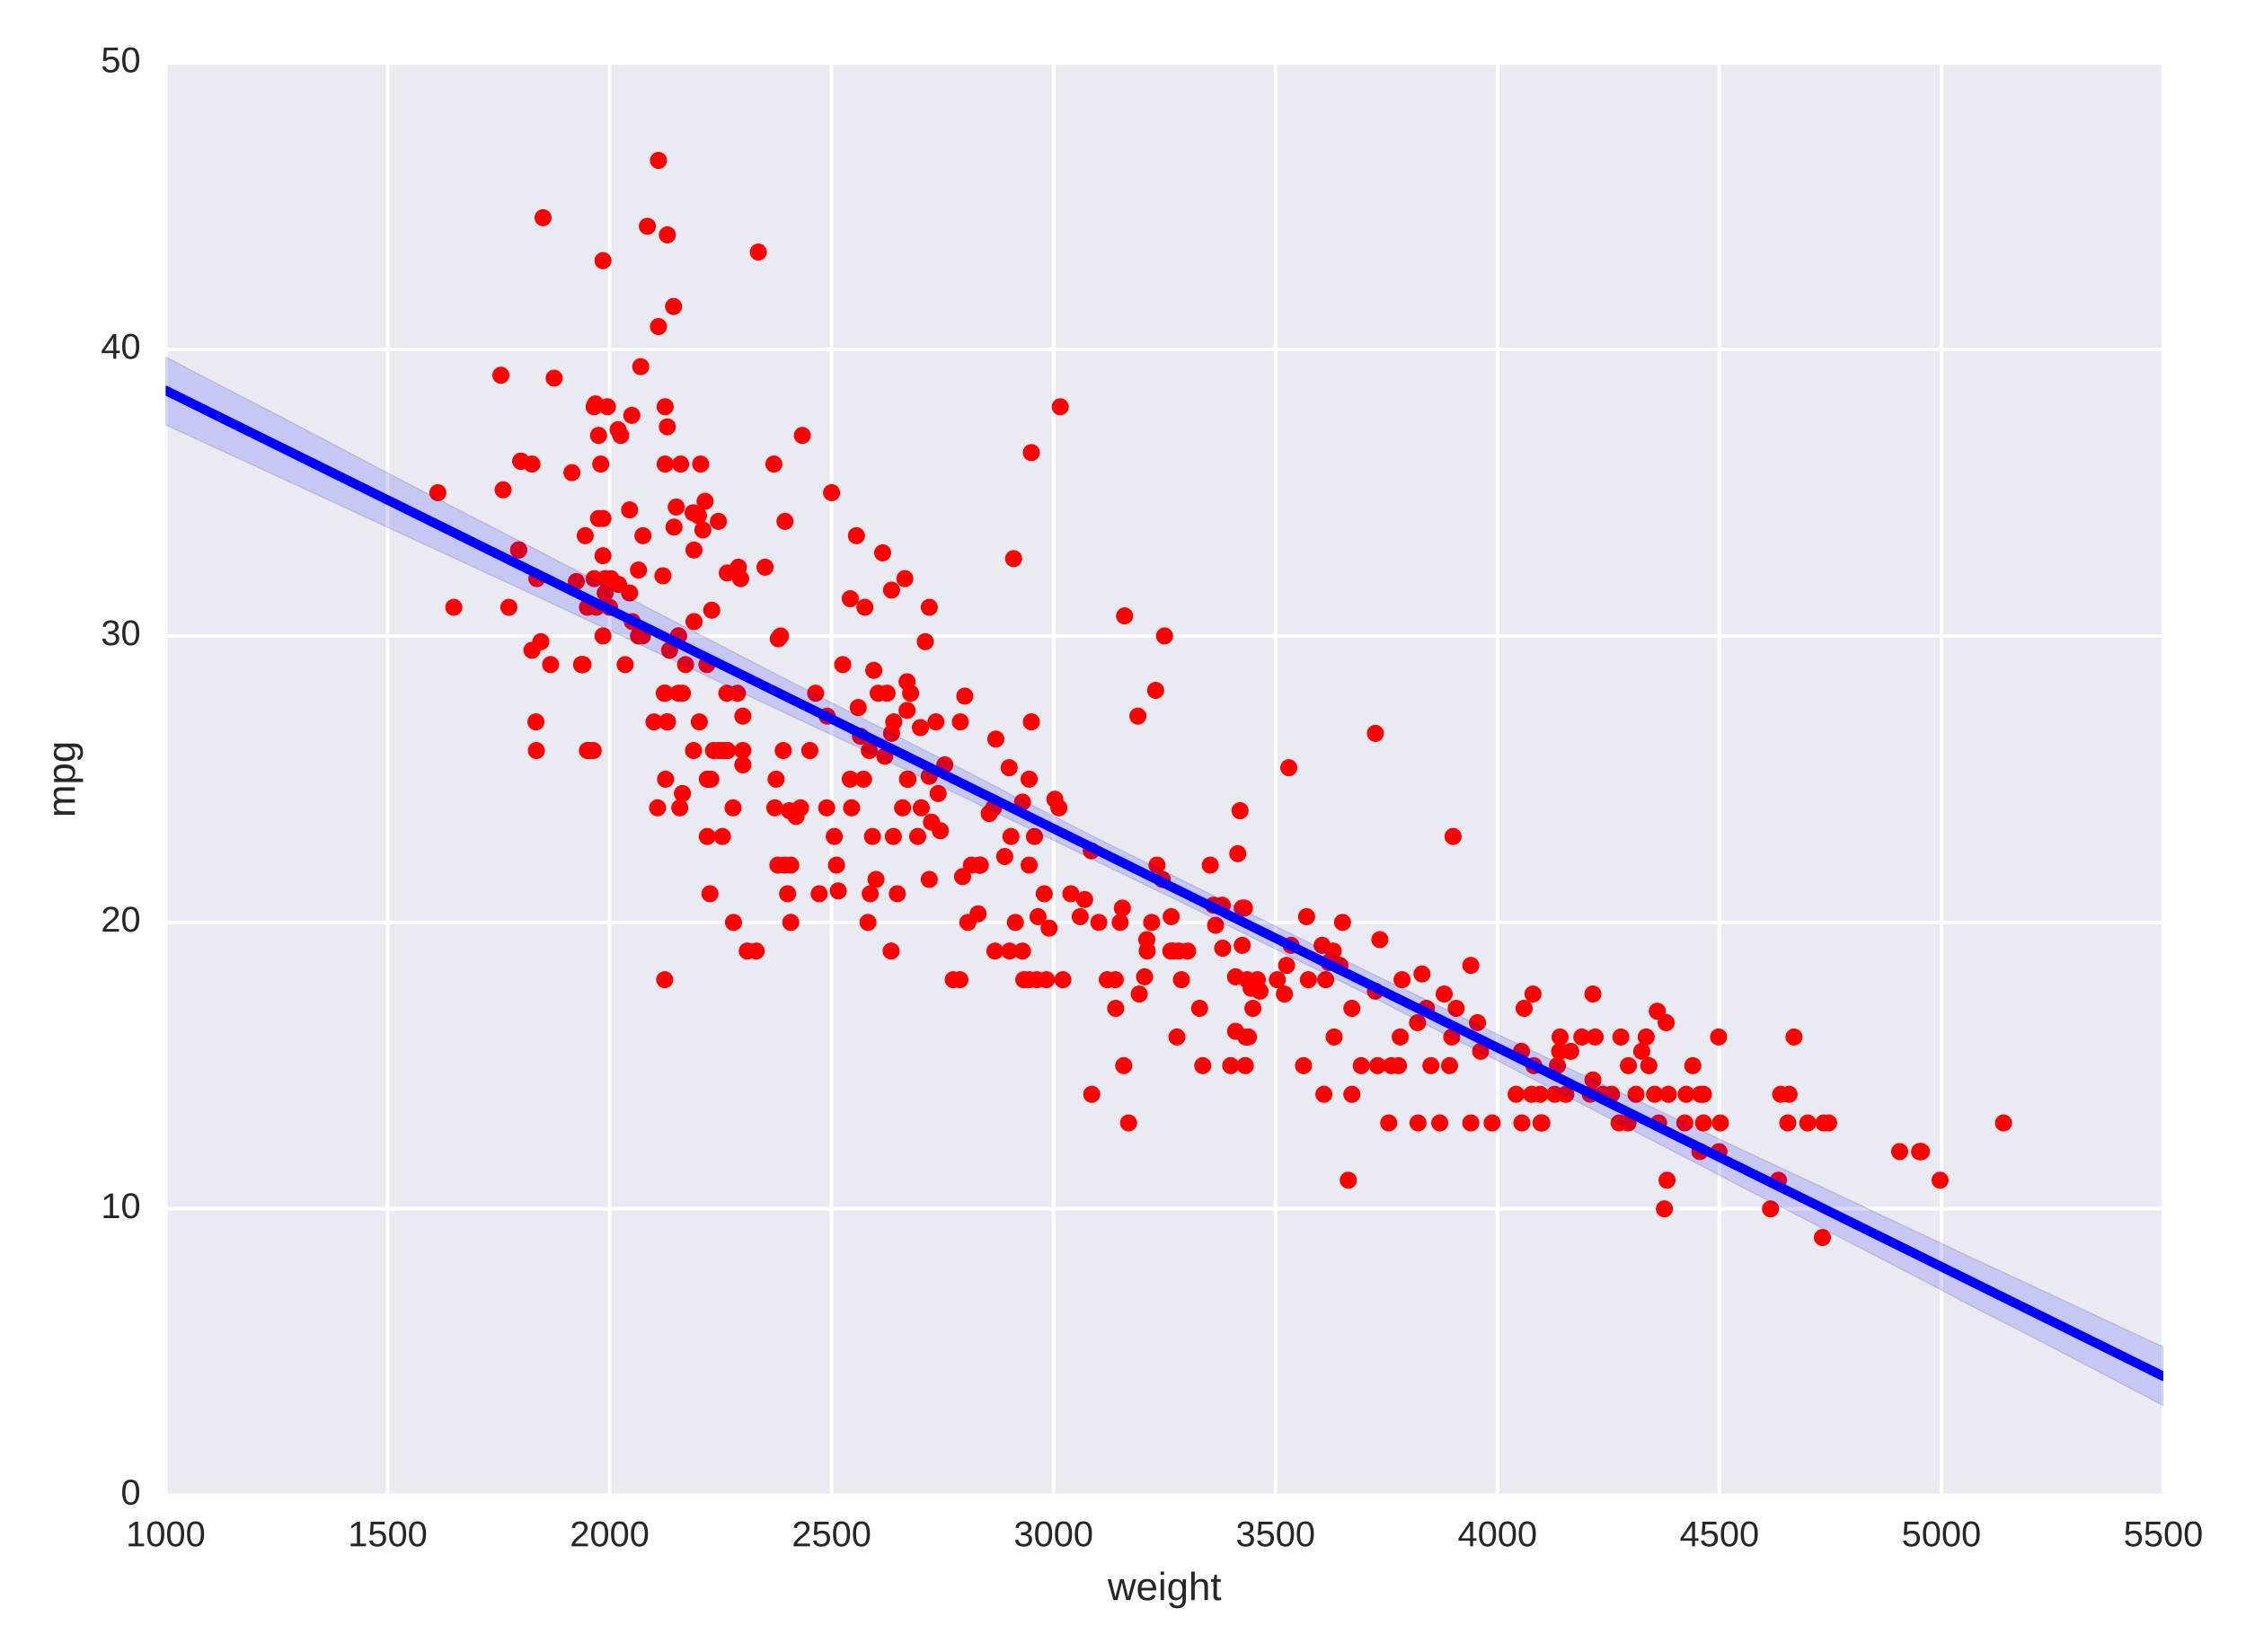 <?xml version="1.0" encoding="utf-8" standalone="no"?>
<!DOCTYPE svg PUBLIC "-//W3C//DTD SVG 1.1//EN"
  "http://www.w3.org/Graphics/SVG/1.1/DTD/svg11.dtd">
<!-- Created with matplotlib (http://matplotlib.org/) -->
<svg height="462pt" version="1.1" viewBox="0 0 628 462" width="628pt" xmlns="http://www.w3.org/2000/svg" xmlns:xlink="http://www.w3.org/1999/xlink">
 <defs>
  <style type="text/css">
*{stroke-linecap:butt;stroke-linejoin:round;stroke-miterlimit:100000;}
  </style>
 </defs>
 <g id="figure_1">
  <g id="patch_1">
   <path d="M 0 462.688 
L 628.969 462.688 
L 628.969 0 
L 0 0 
z
" style="fill:#ffffff;"/>
  </g>
  <g id="axes_1">
   <g id="patch_2">
    <path d="M 46.336 418.152 
L 604.887 418.152 
L 604.887 17.621 
L 46.336 17.621 
z
" style="fill:#eaeaf2;"/>
   </g>
   <g id="matplotlib.axis_1">
    <g id="xtick_1">
     <g id="line2d_1">
      <path clip-path="url(#p95cc843898)" d="M 46.336 418.152 
L 46.336 17.621 
" style="fill:none;stroke:#ffffff;stroke-linecap:round;"/>
     </g>
     <g id="line2d_2">
      <defs>
       <path d="M 0 0 
L 0 0 
" id="m091386016f" style="stroke:#262626;"/>
      </defs>
      <g>
       <use style="fill:#262626;stroke:#262626;" x="46.336" xlink:href="#m091386016f" y="418.152"/>
      </g>
     </g>
     <g id="line2d_3">
      <g>
       <use style="fill:#262626;stroke:#262626;" x="46.336" xlink:href="#m091386016f" y="17.621"/>
      </g>
     </g>
     <g id="text_1">
      <!-- 1000 -->
      <defs>
       <path d="M 51.703 34.422 
Q 51.703 24.516 49.828 17.75 
Q 47.953 10.984 44.703 6.812 
Q 41.453 2.641 37.062 0.828 
Q 32.672 -0.984 27.688 -0.984 
Q 22.656 -0.984 18.312 0.828 
Q 13.969 2.641 10.766 6.781 
Q 7.562 10.938 5.734 17.703 
Q 3.906 24.469 3.906 34.422 
Q 3.906 44.828 5.734 51.641 
Q 7.562 58.453 10.781 62.5 
Q 14.016 66.547 18.406 68.188 
Q 22.797 69.828 27.984 69.828 
Q 32.906 69.828 37.219 68.188 
Q 41.547 66.547 44.766 62.5 
Q 48 58.453 49.844 51.641 
Q 51.703 44.828 51.703 34.422 
M 42.781 34.422 
Q 42.781 42.625 41.797 48.062 
Q 40.828 53.516 38.922 56.766 
Q 37.016 60.016 34.25 61.359 
Q 31.5 62.703 27.984 62.703 
Q 24.266 62.703 21.438 61.328 
Q 18.609 59.969 16.672 56.719 
Q 14.75 53.469 13.766 48.016 
Q 12.797 42.578 12.797 34.422 
Q 12.797 26.516 13.797 21.094 
Q 14.797 15.672 16.719 12.375 
Q 18.656 9.078 21.438 7.641 
Q 24.219 6.203 27.781 6.203 
Q 31.25 6.203 34.031 7.641 
Q 36.812 9.078 38.734 12.375 
Q 40.672 15.672 41.719 21.094 
Q 42.781 26.516 42.781 34.422 
" id="LiberationSans-30"/>
       <path d="M 7.625 0 
L 7.625 7.469 
L 25.141 7.469 
L 25.141 60.406 
L 9.625 49.312 
L 9.625 57.625 
L 25.875 68.797 
L 33.984 68.797 
L 33.984 7.469 
L 50.734 7.469 
L 50.734 0 
z
" id="LiberationSans-31"/>
      </defs>
      <g style="fill:#262626;" transform="translate(35.214 432.398)scale(0.1 -0.1)">
       <use xlink:href="#LiberationSans-31"/>
       <use x="55.615" xlink:href="#LiberationSans-30"/>
       <use x="111.23" xlink:href="#LiberationSans-30"/>
       <use x="166.846" xlink:href="#LiberationSans-30"/>
      </g>
     </g>
    </g>
    <g id="xtick_2">
     <g id="line2d_4">
      <path clip-path="url(#p95cc843898)" d="M 108.397 418.152 
L 108.397 17.621 
" style="fill:none;stroke:#ffffff;stroke-linecap:round;"/>
     </g>
     <g id="line2d_5">
      <g>
       <use style="fill:#262626;stroke:#262626;" x="108.397" xlink:href="#m091386016f" y="418.152"/>
      </g>
     </g>
     <g id="line2d_6">
      <g>
       <use style="fill:#262626;stroke:#262626;" x="108.397" xlink:href="#m091386016f" y="17.621"/>
      </g>
     </g>
     <g id="text_2">
      <!-- 1500 -->
      <defs>
       <path d="M 51.422 22.406 
Q 51.422 17.234 49.859 12.938 
Q 48.297 8.641 45.219 5.531 
Q 42.141 2.438 37.578 0.719 
Q 33.016 -0.984 27 -0.984 
Q 21.578 -0.984 17.547 0.281 
Q 13.531 1.562 10.734 3.781 
Q 7.953 6 6.312 8.984 
Q 4.688 11.969 4 15.375 
L 12.891 16.406 
Q 13.422 14.453 14.391 12.625 
Q 15.375 10.797 17.062 9.344 
Q 18.75 7.906 21.219 7.047 
Q 23.688 6.203 27.203 6.203 
Q 30.609 6.203 33.391 7.25 
Q 36.188 8.297 38.156 10.344 
Q 40.141 12.406 41.203 15.375 
Q 42.281 18.359 42.281 22.219 
Q 42.281 25.391 41.25 28.047 
Q 40.234 30.719 38.328 32.641 
Q 36.422 34.578 33.656 35.641 
Q 30.906 36.719 27.391 36.719 
Q 25.203 36.719 23.344 36.328 
Q 21.484 35.938 19.891 35.25 
Q 18.312 34.578 17.016 33.672 
Q 15.719 32.766 14.594 31.781 
L 6 31.781 
L 8.297 68.797 
L 47.406 68.797 
L 47.406 61.328 
L 16.312 61.328 
L 14.984 39.5 
Q 17.328 41.312 20.844 42.594 
Q 24.359 43.891 29.203 43.891 
Q 34.328 43.891 38.422 42.328 
Q 42.531 40.766 45.406 37.906 
Q 48.297 35.062 49.859 31.109 
Q 51.422 27.156 51.422 22.406 
" id="LiberationSans-35"/>
      </defs>
      <g style="fill:#262626;" transform="translate(97.275 432.398)scale(0.1 -0.1)">
       <use xlink:href="#LiberationSans-31"/>
       <use x="55.615" xlink:href="#LiberationSans-35"/>
       <use x="111.23" xlink:href="#LiberationSans-30"/>
       <use x="166.846" xlink:href="#LiberationSans-30"/>
      </g>
     </g>
    </g>
    <g id="xtick_3">
     <g id="line2d_7">
      <path clip-path="url(#p95cc843898)" d="M 170.458 418.152 
L 170.458 17.621 
" style="fill:none;stroke:#ffffff;stroke-linecap:round;"/>
     </g>
     <g id="line2d_8">
      <g>
       <use style="fill:#262626;stroke:#262626;" x="170.458" xlink:href="#m091386016f" y="418.152"/>
      </g>
     </g>
     <g id="line2d_9">
      <g>
       <use style="fill:#262626;stroke:#262626;" x="170.458" xlink:href="#m091386016f" y="17.621"/>
      </g>
     </g>
     <g id="text_3">
      <!-- 2000 -->
      <defs>
       <path d="M 5.031 0 
L 5.031 6.203 
Q 7.516 11.922 11.109 16.281 
Q 14.703 20.656 18.656 24.188 
Q 22.609 27.734 26.484 30.766 
Q 30.375 33.797 33.5 36.812 
Q 36.625 39.844 38.547 43.156 
Q 40.484 46.484 40.484 50.688 
Q 40.484 53.609 39.594 55.828 
Q 38.719 58.062 37.062 59.562 
Q 35.406 61.078 33.078 61.828 
Q 30.766 62.594 27.938 62.594 
Q 25.297 62.594 22.969 61.859 
Q 20.656 61.141 18.844 59.672 
Q 17.047 58.203 15.891 56.031 
Q 14.75 53.859 14.406 50.984 
L 5.422 51.812 
Q 5.859 55.516 7.469 58.781 
Q 9.078 62.062 11.906 64.531 
Q 14.75 67 18.719 68.406 
Q 22.703 69.828 27.938 69.828 
Q 33.062 69.828 37.062 68.609 
Q 41.062 67.391 43.812 64.984 
Q 46.578 62.594 48.047 59.078 
Q 49.516 55.562 49.516 50.984 
Q 49.516 47.516 48.266 44.391 
Q 47.016 41.266 44.938 38.422 
Q 42.875 35.594 40.141 32.953 
Q 37.406 30.328 34.422 27.812 
Q 31.453 25.297 28.422 22.828 
Q 25.391 20.359 22.719 17.859 
Q 20.062 15.375 17.969 12.812 
Q 15.875 10.25 14.703 7.469 
L 50.594 7.469 
L 50.594 0 
z
" id="LiberationSans-32"/>
      </defs>
      <g style="fill:#262626;" transform="translate(159.336 432.398)scale(0.1 -0.1)">
       <use xlink:href="#LiberationSans-32"/>
       <use x="55.615" xlink:href="#LiberationSans-30"/>
       <use x="111.23" xlink:href="#LiberationSans-30"/>
       <use x="166.846" xlink:href="#LiberationSans-30"/>
      </g>
     </g>
    </g>
    <g id="xtick_4">
     <g id="line2d_10">
      <path clip-path="url(#p95cc843898)" d="M 232.52 418.152 
L 232.52 17.621 
" style="fill:none;stroke:#ffffff;stroke-linecap:round;"/>
     </g>
     <g id="line2d_11">
      <g>
       <use style="fill:#262626;stroke:#262626;" x="232.52" xlink:href="#m091386016f" y="418.152"/>
      </g>
     </g>
     <g id="line2d_12">
      <g>
       <use style="fill:#262626;stroke:#262626;" x="232.52" xlink:href="#m091386016f" y="17.621"/>
      </g>
     </g>
     <g id="text_4">
      <!-- 2500 -->
      <g style="fill:#262626;" transform="translate(221.398 432.398)scale(0.1 -0.1)">
       <use xlink:href="#LiberationSans-32"/>
       <use x="55.615" xlink:href="#LiberationSans-35"/>
       <use x="111.23" xlink:href="#LiberationSans-30"/>
       <use x="166.846" xlink:href="#LiberationSans-30"/>
      </g>
     </g>
    </g>
    <g id="xtick_5">
     <g id="line2d_13">
      <path clip-path="url(#p95cc843898)" d="M 294.581 418.152 
L 294.581 17.621 
" style="fill:none;stroke:#ffffff;stroke-linecap:round;"/>
     </g>
     <g id="line2d_14">
      <g>
       <use style="fill:#262626;stroke:#262626;" x="294.581" xlink:href="#m091386016f" y="418.152"/>
      </g>
     </g>
     <g id="line2d_15">
      <g>
       <use style="fill:#262626;stroke:#262626;" x="294.581" xlink:href="#m091386016f" y="17.621"/>
      </g>
     </g>
     <g id="text_5">
      <!-- 3000 -->
      <defs>
       <path d="M 51.219 19 
Q 51.219 14.266 49.672 10.547 
Q 48.141 6.844 45.188 4.266 
Q 42.234 1.703 37.859 0.359 
Q 33.5 -0.984 27.875 -0.984 
Q 21.484 -0.984 17.109 0.609 
Q 12.75 2.203 9.906 4.812 
Q 7.078 7.422 5.656 10.766 
Q 4.25 14.109 3.812 17.672 
L 12.891 18.5 
Q 13.281 15.766 14.328 13.516 
Q 15.375 11.281 17.188 9.672 
Q 19 8.062 21.625 7.172 
Q 24.266 6.297 27.875 6.297 
Q 34.516 6.297 38.297 9.562 
Q 42.094 12.844 42.094 19.281 
Q 42.094 23.094 40.406 25.406 
Q 38.719 27.734 36.203 29.031 
Q 33.688 30.328 30.734 30.766 
Q 27.781 31.203 25.297 31.203 
L 20.312 31.203 
L 20.312 38.812 
L 25.094 38.812 
Q 27.594 38.812 30.266 39.328 
Q 32.953 39.844 35.172 41.188 
Q 37.406 42.531 38.844 44.828 
Q 40.281 47.125 40.281 50.688 
Q 40.281 56.203 37.031 59.391 
Q 33.797 62.594 27.391 62.594 
Q 21.578 62.594 17.984 59.609 
Q 14.406 56.641 13.812 51.219 
L 4.984 51.906 
Q 5.516 56.453 7.469 59.812 
Q 9.422 63.188 12.422 65.406 
Q 15.438 67.625 19.281 68.719 
Q 23.141 69.828 27.484 69.828 
Q 33.25 69.828 37.391 68.375 
Q 41.547 66.938 44.188 64.469 
Q 46.828 62.016 48.062 58.688 
Q 49.312 55.375 49.312 51.609 
Q 49.312 48.578 48.484 45.938 
Q 47.656 43.312 45.891 41.203 
Q 44.141 39.109 41.422 37.594 
Q 38.719 36.078 34.906 35.297 
L 34.906 35.109 
Q 39.062 34.672 42.141 33.219 
Q 45.219 31.781 47.219 29.625 
Q 49.219 27.484 50.219 24.75 
Q 51.219 22.016 51.219 19 
" id="LiberationSans-33"/>
      </defs>
      <g style="fill:#262626;" transform="translate(283.459 432.398)scale(0.1 -0.1)">
       <use xlink:href="#LiberationSans-33"/>
       <use x="55.615" xlink:href="#LiberationSans-30"/>
       <use x="111.23" xlink:href="#LiberationSans-30"/>
       <use x="166.846" xlink:href="#LiberationSans-30"/>
      </g>
     </g>
    </g>
    <g id="xtick_6">
     <g id="line2d_16">
      <path clip-path="url(#p95cc843898)" d="M 356.642 418.152 
L 356.642 17.621 
" style="fill:none;stroke:#ffffff;stroke-linecap:round;"/>
     </g>
     <g id="line2d_17">
      <g>
       <use style="fill:#262626;stroke:#262626;" x="356.642" xlink:href="#m091386016f" y="418.152"/>
      </g>
     </g>
     <g id="line2d_18">
      <g>
       <use style="fill:#262626;stroke:#262626;" x="356.642" xlink:href="#m091386016f" y="17.621"/>
      </g>
     </g>
     <g id="text_6">
      <!-- 3500 -->
      <g style="fill:#262626;" transform="translate(345.52 432.398)scale(0.1 -0.1)">
       <use xlink:href="#LiberationSans-33"/>
       <use x="55.615" xlink:href="#LiberationSans-35"/>
       <use x="111.23" xlink:href="#LiberationSans-30"/>
       <use x="166.846" xlink:href="#LiberationSans-30"/>
      </g>
     </g>
    </g>
    <g id="xtick_7">
     <g id="line2d_19">
      <path clip-path="url(#p95cc843898)" d="M 418.703 418.152 
L 418.703 17.621 
" style="fill:none;stroke:#ffffff;stroke-linecap:round;"/>
     </g>
     <g id="line2d_20">
      <g>
       <use style="fill:#262626;stroke:#262626;" x="418.703" xlink:href="#m091386016f" y="418.152"/>
      </g>
     </g>
     <g id="line2d_21">
      <g>
       <use style="fill:#262626;stroke:#262626;" x="418.703" xlink:href="#m091386016f" y="17.621"/>
      </g>
     </g>
     <g id="text_7">
      <!-- 4000 -->
      <defs>
       <path d="M 43.016 15.578 
L 43.016 0 
L 34.719 0 
L 34.719 15.578 
L 2.297 15.578 
L 2.297 22.406 
L 33.797 68.797 
L 43.016 68.797 
L 43.016 22.516 
L 52.688 22.516 
L 52.688 15.578 
z
M 34.719 58.891 
Q 34.625 58.641 34.234 57.938 
Q 33.844 57.234 33.344 56.344 
Q 32.859 55.469 32.344 54.562 
Q 31.844 53.656 31.453 53.078 
L 13.812 27.094 
Q 13.578 26.703 13.109 26.062 
Q 12.641 25.438 12.156 24.781 
Q 11.672 24.125 11.172 23.484 
Q 10.688 22.859 10.406 22.516 
L 34.719 22.516 
z
" id="LiberationSans-34"/>
      </defs>
      <g style="fill:#262626;" transform="translate(407.581 432.398)scale(0.1 -0.1)">
       <use xlink:href="#LiberationSans-34"/>
       <use x="55.615" xlink:href="#LiberationSans-30"/>
       <use x="111.23" xlink:href="#LiberationSans-30"/>
       <use x="166.846" xlink:href="#LiberationSans-30"/>
      </g>
     </g>
    </g>
    <g id="xtick_8">
     <g id="line2d_22">
      <path clip-path="url(#p95cc843898)" d="M 480.764 418.152 
L 480.764 17.621 
" style="fill:none;stroke:#ffffff;stroke-linecap:round;"/>
     </g>
     <g id="line2d_23">
      <g>
       <use style="fill:#262626;stroke:#262626;" x="480.764" xlink:href="#m091386016f" y="418.152"/>
      </g>
     </g>
     <g id="line2d_24">
      <g>
       <use style="fill:#262626;stroke:#262626;" x="480.764" xlink:href="#m091386016f" y="17.621"/>
      </g>
     </g>
     <g id="text_8">
      <!-- 4500 -->
      <g style="fill:#262626;" transform="translate(469.643 432.398)scale(0.1 -0.1)">
       <use xlink:href="#LiberationSans-34"/>
       <use x="55.615" xlink:href="#LiberationSans-35"/>
       <use x="111.23" xlink:href="#LiberationSans-30"/>
       <use x="166.846" xlink:href="#LiberationSans-30"/>
      </g>
     </g>
    </g>
    <g id="xtick_9">
     <g id="line2d_25">
      <path clip-path="url(#p95cc843898)" d="M 542.826 418.152 
L 542.826 17.621 
" style="fill:none;stroke:#ffffff;stroke-linecap:round;"/>
     </g>
     <g id="line2d_26">
      <g>
       <use style="fill:#262626;stroke:#262626;" x="542.826" xlink:href="#m091386016f" y="418.152"/>
      </g>
     </g>
     <g id="line2d_27">
      <g>
       <use style="fill:#262626;stroke:#262626;" x="542.826" xlink:href="#m091386016f" y="17.621"/>
      </g>
     </g>
     <g id="text_9">
      <!-- 5000 -->
      <g style="fill:#262626;" transform="translate(531.704 432.398)scale(0.1 -0.1)">
       <use xlink:href="#LiberationSans-35"/>
       <use x="55.615" xlink:href="#LiberationSans-30"/>
       <use x="111.23" xlink:href="#LiberationSans-30"/>
       <use x="166.846" xlink:href="#LiberationSans-30"/>
      </g>
     </g>
    </g>
    <g id="xtick_10">
     <g id="line2d_28">
      <path clip-path="url(#p95cc843898)" d="M 604.887 418.152 
L 604.887 17.621 
" style="fill:none;stroke:#ffffff;stroke-linecap:round;"/>
     </g>
     <g id="line2d_29">
      <g>
       <use style="fill:#262626;stroke:#262626;" x="604.887" xlink:href="#m091386016f" y="418.152"/>
      </g>
     </g>
     <g id="line2d_30">
      <g>
       <use style="fill:#262626;stroke:#262626;" x="604.887" xlink:href="#m091386016f" y="17.621"/>
      </g>
     </g>
     <g id="text_10">
      <!-- 5500 -->
      <g style="fill:#262626;" transform="translate(593.765 432.398)scale(0.1 -0.1)">
       <use xlink:href="#LiberationSans-35"/>
       <use x="55.615" xlink:href="#LiberationSans-35"/>
       <use x="111.23" xlink:href="#LiberationSans-30"/>
       <use x="166.846" xlink:href="#LiberationSans-30"/>
      </g>
     </g>
    </g>
    <g id="text_11">
     <!-- weight -->
     <defs>
      <path d="M 15.484 43.797 
Q 16.938 46.484 18.641 48.359 
Q 20.359 50.25 22.406 51.469 
Q 24.469 52.688 26.906 53.25 
Q 29.344 53.812 32.375 53.812 
Q 37.453 53.812 40.703 52.438 
Q 43.953 51.078 45.828 48.609 
Q 47.703 46.141 48.406 42.719 
Q 49.125 39.312 49.125 35.203 
L 49.125 0 
L 40.281 0 
L 40.281 33.5 
Q 40.281 36.859 39.859 39.391 
Q 39.453 41.938 38.281 43.625 
Q 37.109 45.312 34.953 46.156 
Q 32.812 47.016 29.391 47.016 
Q 26.266 47.016 23.75 45.891 
Q 21.234 44.781 19.453 42.719 
Q 17.672 40.672 16.688 37.734 
Q 15.719 34.812 15.719 31.156 
L 15.719 0 
L 6.938 0 
L 6.938 72.469 
L 15.719 72.469 
L 15.719 53.609 
Q 15.719 52 15.672 50.391 
Q 15.625 48.781 15.547 47.406 
Q 15.484 46.047 15.422 45.094 
Q 15.375 44.141 15.328 43.797 
z
" id="LiberationSans-68"/>
      <path d="M 27.047 0.391 
Q 25.047 -0.141 22.969 -0.453 
Q 20.906 -0.781 18.172 -0.781 
Q 7.625 -0.781 7.625 11.188 
L 7.625 46.438 
L 1.516 46.438 
L 1.516 52.828 
L 7.953 52.828 
L 10.547 64.656 
L 16.406 64.656 
L 16.406 52.828 
L 26.172 52.828 
L 26.172 46.438 
L 16.406 46.438 
L 16.406 13.094 
Q 16.406 9.281 17.641 7.734 
Q 18.891 6.203 21.969 6.203 
Q 23.25 6.203 24.438 6.391 
Q 25.641 6.594 27.047 6.891 
z
" id="LiberationSans-74"/>
      <path d="M 26.766 -20.75 
Q 22.219 -20.75 18.703 -19.812 
Q 15.188 -18.891 12.688 -17.156 
Q 10.203 -15.438 8.641 -13.031 
Q 7.078 -10.641 6.391 -7.719 
L 15.234 -6.453 
Q 16.109 -10.109 19.109 -12.078 
Q 22.125 -14.062 27 -14.062 
Q 29.984 -14.062 32.422 -13.234 
Q 34.859 -12.406 36.562 -10.562 
Q 38.281 -8.734 39.203 -5.797 
Q 40.141 -2.875 40.141 1.312 
L 40.141 9.812 
L 40.047 9.812 
Q 39.062 7.812 37.625 5.984 
Q 36.188 4.156 34.109 2.734 
Q 32.031 1.312 29.297 0.453 
Q 26.562 -0.391 23.047 -0.391 
Q 18.016 -0.391 14.422 1.297 
Q 10.844 2.984 8.562 6.344 
Q 6.297 9.719 5.25 14.719 
Q 4.203 19.734 4.203 26.312 
Q 4.203 32.672 5.25 37.75 
Q 6.297 42.828 8.656 46.359 
Q 11.031 49.906 14.812 51.781 
Q 18.609 53.656 24.031 53.656 
Q 29.641 53.656 33.766 51.094 
Q 37.891 48.531 40.141 43.797 
L 40.234 43.797 
Q 40.234 45.016 40.297 46.531 
Q 40.375 48.047 40.453 49.391 
Q 40.531 50.734 40.625 51.703 
Q 40.719 52.688 40.828 52.828 
L 49.172 52.828 
Q 49.125 52.391 49.078 51.344 
Q 49.031 50.297 48.969 48.828 
Q 48.922 47.359 48.891 45.578 
Q 48.875 43.797 48.875 41.891 
L 48.875 1.516 
Q 48.875 -9.578 43.422 -15.156 
Q 37.984 -20.75 26.766 -20.75 
M 40.141 26.422 
Q 40.141 31.938 38.938 35.859 
Q 37.75 39.797 35.797 42.281 
Q 33.844 44.781 31.328 45.953 
Q 28.812 47.125 26.172 47.125 
Q 22.797 47.125 20.375 45.953 
Q 17.969 44.781 16.375 42.266 
Q 14.797 39.75 14.031 35.812 
Q 13.281 31.891 13.281 26.422 
Q 13.281 20.703 14.031 16.812 
Q 14.797 12.938 16.359 10.547 
Q 17.922 8.156 20.312 7.125 
Q 22.703 6.109 26.031 6.109 
Q 28.656 6.109 31.172 7.219 
Q 33.688 8.344 35.688 10.781 
Q 37.703 13.234 38.922 17.094 
Q 40.141 20.953 40.141 26.422 
" id="LiberationSans-67"/>
      <path d="M 13.484 24.562 
Q 13.484 20.406 14.328 16.906 
Q 15.188 13.422 16.969 10.906 
Q 18.75 8.406 21.531 7 
Q 24.312 5.609 28.219 5.609 
Q 33.938 5.609 37.375 7.906 
Q 40.828 10.203 42.047 13.719 
L 49.75 11.531 
Q 48.922 9.328 47.438 7.109 
Q 45.953 4.891 43.453 3.094 
Q 40.969 1.312 37.234 0.156 
Q 33.5 -0.984 28.219 -0.984 
Q 16.5 -0.984 10.375 6 
Q 4.25 12.984 4.25 26.766 
Q 4.25 34.188 6.094 39.328 
Q 7.953 44.484 11.172 47.703 
Q 14.406 50.922 18.703 52.359 
Q 23 53.812 27.875 53.812 
Q 34.516 53.812 38.984 51.656 
Q 43.453 49.516 46.156 45.719 
Q 48.875 41.938 50.016 36.812 
Q 51.172 31.688 51.172 25.734 
L 51.172 24.562 
z
M 42.094 31.297 
Q 41.359 39.656 37.844 43.484 
Q 34.328 47.312 27.734 47.312 
Q 25.531 47.312 23.109 46.609 
Q 20.703 45.906 18.656 44.094 
Q 16.609 42.281 15.188 39.172 
Q 13.766 36.078 13.578 31.297 
z
" id="LiberationSans-65"/>
      <path d="M 57.328 0 
L 47.125 0 
L 38.672 34.078 
Q 38.281 35.406 37.859 37.359 
Q 37.453 39.312 37.062 41.156 
Q 36.578 43.312 36.141 45.609 
Q 35.688 43.406 35.203 41.266 
Q 34.812 39.406 34.344 37.406 
Q 33.891 35.406 33.5 33.891 
L 24.812 0 
L 14.656 0 
L -0.141 52.828 
L 8.547 52.828 
L 17.484 16.938 
Q 17.828 15.828 18.156 14.188 
Q 18.5 12.547 18.844 10.984 
Q 19.188 9.188 19.578 7.281 
Q 19.969 9.125 20.406 10.891 
Q 20.797 12.406 21.188 13.969 
Q 21.578 15.531 21.875 16.547 
L 31.453 52.828 
L 40.875 52.828 
L 50.094 16.547 
Q 50.438 15.281 50.828 13.672 
Q 51.219 12.062 51.562 10.641 
Q 51.953 8.984 52.344 7.281 
Q 52.734 9.125 53.125 10.891 
Q 53.469 12.406 53.828 14.031 
Q 54.203 15.672 54.547 16.938 
L 63.875 52.828 
L 72.469 52.828 
z
" id="LiberationSans-77"/>
      <path d="M 6.688 64.062 
L 6.688 72.469 
L 15.484 72.469 
L 15.484 64.062 
z
M 6.688 0 
L 6.688 52.828 
L 15.484 52.828 
L 15.484 0 
z
" id="LiberationSans-69"/>
     </defs>
     <g style="fill:#262626;" transform="translate(309.714 447.445)scale(0.11 -0.11)">
      <use xlink:href="#LiberationSans-77"/>
      <use x="72.217" xlink:href="#LiberationSans-65"/>
      <use x="127.832" xlink:href="#LiberationSans-69"/>
      <use x="150.049" xlink:href="#LiberationSans-67"/>
      <use x="205.664" xlink:href="#LiberationSans-68"/>
      <use x="261.279" xlink:href="#LiberationSans-74"/>
     </g>
    </g>
   </g>
   <g id="matplotlib.axis_2">
    <g id="ytick_1">
     <g id="line2d_31">
      <path clip-path="url(#p95cc843898)" d="M 46.336 418.152 
L 604.887 418.152 
" style="fill:none;stroke:#ffffff;stroke-linecap:round;"/>
     </g>
     <g id="line2d_32">
      <g>
       <use style="fill:#262626;stroke:#262626;" x="46.336" xlink:href="#m091386016f" y="418.152"/>
      </g>
     </g>
     <g id="line2d_33">
      <g>
       <use style="fill:#262626;stroke:#262626;" x="604.887" xlink:href="#m091386016f" y="418.152"/>
      </g>
     </g>
     <g id="text_12">
      <!-- 0 -->
      <g style="fill:#262626;" transform="translate(33.775 420.737)scale(0.1 -0.1)">
       <use xlink:href="#LiberationSans-30"/>
      </g>
     </g>
    </g>
    <g id="ytick_2">
     <g id="line2d_34">
      <path clip-path="url(#p95cc843898)" d="M 46.336 338.045 
L 604.887 338.045 
" style="fill:none;stroke:#ffffff;stroke-linecap:round;"/>
     </g>
     <g id="line2d_35">
      <g>
       <use style="fill:#262626;stroke:#262626;" x="46.336" xlink:href="#m091386016f" y="338.045"/>
      </g>
     </g>
     <g id="line2d_36">
      <g>
       <use style="fill:#262626;stroke:#262626;" x="604.887" xlink:href="#m091386016f" y="338.045"/>
      </g>
     </g>
     <g id="text_13">
      <!-- 10 -->
      <g style="fill:#262626;" transform="translate(28.214 340.631)scale(0.1 -0.1)">
       <use xlink:href="#LiberationSans-31"/>
       <use x="55.615" xlink:href="#LiberationSans-30"/>
      </g>
     </g>
    </g>
    <g id="ytick_3">
     <g id="line2d_37">
      <path clip-path="url(#p95cc843898)" d="M 46.336 257.939 
L 604.887 257.939 
" style="fill:none;stroke:#ffffff;stroke-linecap:round;"/>
     </g>
     <g id="line2d_38">
      <g>
       <use style="fill:#262626;stroke:#262626;" x="46.336" xlink:href="#m091386016f" y="257.939"/>
      </g>
     </g>
     <g id="line2d_39">
      <g>
       <use style="fill:#262626;stroke:#262626;" x="604.887" xlink:href="#m091386016f" y="257.939"/>
      </g>
     </g>
     <g id="text_14">
      <!-- 20 -->
      <g style="fill:#262626;" transform="translate(28.214 260.525)scale(0.1 -0.1)">
       <use xlink:href="#LiberationSans-32"/>
       <use x="55.615" xlink:href="#LiberationSans-30"/>
      </g>
     </g>
    </g>
    <g id="ytick_4">
     <g id="line2d_40">
      <path clip-path="url(#p95cc843898)" d="M 46.336 177.833 
L 604.887 177.833 
" style="fill:none;stroke:#ffffff;stroke-linecap:round;"/>
     </g>
     <g id="line2d_41">
      <g>
       <use style="fill:#262626;stroke:#262626;" x="46.336" xlink:href="#m091386016f" y="177.833"/>
      </g>
     </g>
     <g id="line2d_42">
      <g>
       <use style="fill:#262626;stroke:#262626;" x="604.887" xlink:href="#m091386016f" y="177.833"/>
      </g>
     </g>
     <g id="text_15">
      <!-- 30 -->
      <g style="fill:#262626;" transform="translate(28.214 180.419)scale(0.1 -0.1)">
       <use xlink:href="#LiberationSans-33"/>
       <use x="55.615" xlink:href="#LiberationSans-30"/>
      </g>
     </g>
    </g>
    <g id="ytick_5">
     <g id="line2d_43">
      <path clip-path="url(#p95cc843898)" d="M 46.336 97.727 
L 604.887 97.727 
" style="fill:none;stroke:#ffffff;stroke-linecap:round;"/>
     </g>
     <g id="line2d_44">
      <g>
       <use style="fill:#262626;stroke:#262626;" x="46.336" xlink:href="#m091386016f" y="97.727"/>
      </g>
     </g>
     <g id="line2d_45">
      <g>
       <use style="fill:#262626;stroke:#262626;" x="604.887" xlink:href="#m091386016f" y="97.727"/>
      </g>
     </g>
     <g id="text_16">
      <!-- 40 -->
      <g style="fill:#262626;" transform="translate(28.214 100.313)scale(0.1 -0.1)">
       <use xlink:href="#LiberationSans-34"/>
       <use x="55.615" xlink:href="#LiberationSans-30"/>
      </g>
     </g>
    </g>
    <g id="ytick_6">
     <g id="line2d_46">
      <path clip-path="url(#p95cc843898)" d="M 46.336 17.621 
L 604.887 17.621 
" style="fill:none;stroke:#ffffff;stroke-linecap:round;"/>
     </g>
     <g id="line2d_47">
      <g>
       <use style="fill:#262626;stroke:#262626;" x="46.336" xlink:href="#m091386016f" y="17.621"/>
      </g>
     </g>
     <g id="line2d_48">
      <g>
       <use style="fill:#262626;stroke:#262626;" x="604.887" xlink:href="#m091386016f" y="17.621"/>
      </g>
     </g>
     <g id="text_17">
      <!-- 50 -->
      <g style="fill:#262626;" transform="translate(28.214 20.207)scale(0.1 -0.1)">
       <use xlink:href="#LiberationSans-35"/>
       <use x="55.615" xlink:href="#LiberationSans-30"/>
      </g>
     </g>
    </g>
    <g id="text_18">
     <!-- mpg -->
     <defs>
      <path d="M 51.422 26.656 
Q 51.422 20.656 50.438 15.578 
Q 49.469 10.5 47.188 6.828 
Q 44.922 3.172 41.188 1.094 
Q 37.453 -0.984 31.984 -0.984 
Q 26.312 -0.984 22.062 1.172 
Q 17.828 3.328 15.578 8.203 
L 15.328 8.203 
Q 15.375 8.109 15.406 7.328 
Q 15.438 6.547 15.453 5.375 
Q 15.484 4.203 15.5 2.75 
Q 15.531 1.312 15.531 -0.094 
L 15.531 -20.75 
L 6.734 -20.75 
L 6.734 42.047 
Q 6.734 43.953 6.703 45.703 
Q 6.688 47.469 6.641 48.906 
Q 6.594 50.344 6.547 51.359 
Q 6.5 52.391 6.453 52.828 
L 14.938 52.828 
Q 14.984 52.688 15.062 51.797 
Q 15.141 50.922 15.203 49.672 
Q 15.281 48.438 15.359 47.016 
Q 15.438 45.609 15.438 44.344 
L 15.625 44.344 
Q 16.844 46.875 18.406 48.656 
Q 19.969 50.438 21.969 51.578 
Q 23.969 52.734 26.438 53.25 
Q 28.906 53.766 31.984 53.766 
Q 37.453 53.766 41.188 51.812 
Q 44.922 49.859 47.188 46.312 
Q 49.469 42.781 50.438 37.766 
Q 51.422 32.766 51.422 26.656 
M 42.188 26.469 
Q 42.188 31.344 41.594 35.156 
Q 41.016 38.969 39.578 41.594 
Q 38.141 44.234 35.734 45.594 
Q 33.344 46.969 29.734 46.969 
Q 26.812 46.969 24.219 46.141 
Q 21.625 45.312 19.703 42.969 
Q 17.781 40.625 16.656 36.5 
Q 15.531 32.375 15.531 25.781 
Q 15.531 20.172 16.453 16.281 
Q 17.391 12.406 19.172 10.016 
Q 20.953 7.625 23.578 6.562 
Q 26.219 5.516 29.641 5.516 
Q 33.297 5.516 35.719 6.922 
Q 38.141 8.344 39.578 11.031 
Q 41.016 13.719 41.594 17.594 
Q 42.188 21.484 42.188 26.469 
" id="LiberationSans-70"/>
      <path d="M 37.5 0 
L 37.5 33.5 
Q 37.5 37.359 37.016 39.938 
Q 36.531 42.531 35.375 44.109 
Q 34.234 45.703 32.375 46.359 
Q 30.516 47.016 27.828 47.016 
Q 25.047 47.016 22.797 45.922 
Q 20.562 44.828 18.969 42.75 
Q 17.391 40.672 16.531 37.625 
Q 15.672 34.578 15.672 30.609 
L 15.672 0 
L 6.938 0 
L 6.938 41.547 
Q 6.938 43.219 6.906 45.047 
Q 6.891 46.875 6.828 48.5 
Q 6.781 50.141 6.734 51.312 
Q 6.688 52.484 6.641 52.828 
L 14.938 52.828 
Q 14.984 52.594 15.031 51.516 
Q 15.094 50.438 15.156 49.047 
Q 15.234 47.656 15.281 46.219 
Q 15.328 44.781 15.328 43.797 
L 15.484 43.797 
Q 16.656 46.094 18.016 47.953 
Q 19.391 49.812 21.219 51.094 
Q 23.047 52.391 25.406 53.094 
Q 27.781 53.812 30.906 53.812 
Q 36.922 53.812 40.406 51.422 
Q 43.891 49.031 45.266 43.797 
L 45.406 43.797 
Q 46.578 46.094 48.047 47.953 
Q 49.516 49.812 51.469 51.094 
Q 53.422 52.391 55.859 53.094 
Q 58.297 53.812 61.422 53.812 
Q 65.438 53.812 68.328 52.734 
Q 71.234 51.656 73.094 49.406 
Q 74.953 47.172 75.828 43.625 
Q 76.703 40.094 76.703 35.203 
L 76.703 0 
L 68.016 0 
L 68.016 33.5 
Q 68.016 37.359 67.531 39.938 
Q 67.047 42.531 65.891 44.109 
Q 64.75 45.703 62.891 46.359 
Q 61.031 47.016 58.344 47.016 
Q 55.562 47.016 53.312 45.969 
Q 51.078 44.922 49.484 42.875 
Q 47.906 40.828 47.047 37.75 
Q 46.188 34.672 46.188 30.609 
L 46.188 0 
z
" id="LiberationSans-6d"/>
     </defs>
     <g style="fill:#262626;" transform="translate(20.932 228.585)rotate(-90.0)scale(0.11 -0.11)">
      <use xlink:href="#LiberationSans-6d"/>
      <use x="83.301" xlink:href="#LiberationSans-70"/>
      <use x="138.916" xlink:href="#LiberationSans-67"/>
     </g>
    </g>
   </g>
   <g id="PathCollection_1">
    <defs>
     <path d="M 0 2.236 
C 0.593 2.236 1.162 2 1.581 1.581 
C 2 1.162 2.236 0.593 2.236 0 
C 2.236 -0.593 2 -1.162 1.581 -1.581 
C 1.162 -2 0.593 -2.236 0 -2.236 
C -0.593 -2.236 -1.162 -2 -1.581 -1.581 
C -2 -1.162 -2.236 -0.593 -2.236 0 
C -2.236 0.593 -2 1.162 -1.581 1.581 
C -1.162 2 -0.593 2.236 0 2.236 
z
" id="m7970f2d2b7" style="stroke:#ff0000;stroke-width:0.3;"/>
    </defs>
    <g clip-path="url(#p95cc843898)">
     <use style="fill:#ff0000;stroke:#ff0000;stroke-width:0.3;" x="311.834" xlink:href="#m7970f2d2b7" y="273.961"/>
     <use style="fill:#ff0000;stroke:#ff0000;stroke-width:0.3;" x="509.561" xlink:href="#m7970f2d2b7" y="346.056"/>
     <use style="fill:#ff0000;stroke:#ff0000;stroke-width:0.3;" x="145.634" xlink:href="#m7970f2d2b7" y="128.968"/>
     <use style="fill:#ff0000;stroke:#ff0000;stroke-width:0.3;" x="359.745" xlink:href="#m7970f2d2b7" y="269.955"/>
     <use style="fill:#ff0000;stroke:#ff0000;stroke-width:0.3;" x="193.793" xlink:href="#m7970f2d2b7" y="143.388"/>
     <use style="fill:#ff0000;stroke:#ff0000;stroke-width:0.3;" x="246.794" xlink:href="#m7970f2d2b7" y="154.602"/>
     <use style="fill:#ff0000;stroke:#ff0000;stroke-width:0.3;" x="203.351" xlink:href="#m7970f2d2b7" y="160.21"/>
     <use style="fill:#ff0000;stroke:#ff0000;stroke-width:0.3;" x="233.885" xlink:href="#m7970f2d2b7" y="241.918"/>
     <use style="fill:#ff0000;stroke:#ff0000;stroke-width:0.3;" x="455.319" xlink:href="#m7970f2d2b7" y="297.992"/>
     <use style="fill:#ff0000;stroke:#ff0000;stroke-width:0.3;" x="350.312" xlink:href="#m7970f2d2b7" y="281.971"/>
     <use style="fill:#ff0000;stroke:#ff0000;stroke-width:0.3;" x="186.594" xlink:href="#m7970f2d2b7" y="65.685"/>
     <use style="fill:#ff0000;stroke:#ff0000;stroke-width:0.3;" x="262.309" xlink:href="#m7970f2d2b7" y="221.892"/>
     <use style="fill:#ff0000;stroke:#ff0000;stroke-width:0.3;" x="207.074" xlink:href="#m7970f2d2b7" y="161.812"/>
     <use style="fill:#ff0000;stroke:#ff0000;stroke-width:0.3;" x="500.252" xlink:href="#m7970f2d2b7" y="306.003"/>
     <use style="fill:#ff0000;stroke:#ff0000;stroke-width:0.3;" x="389.038" xlink:href="#m7970f2d2b7" y="297.992"/>
     <use style="fill:#ff0000;stroke:#ff0000;stroke-width:0.3;" x="430.867" xlink:href="#m7970f2d2b7" y="314.014"/>
     <use style="fill:#ff0000;stroke:#ff0000;stroke-width:0.3;" x="148.737" xlink:href="#m7970f2d2b7" y="129.77"/>
     <use style="fill:#ff0000;stroke:#ff0000;stroke-width:0.3;" x="259.827" xlink:href="#m7970f2d2b7" y="169.823"/>
     <use style="fill:#ff0000;stroke:#ff0000;stroke-width:0.3;" x="150.102" xlink:href="#m7970f2d2b7" y="161.812"/>
     <use style="fill:#ff0000;stroke:#ff0000;stroke-width:0.3;" x="259.827" xlink:href="#m7970f2d2b7" y="245.923"/>
     <use style="fill:#ff0000;stroke:#ff0000;stroke-width:0.3;" x="327.349" xlink:href="#m7970f2d2b7" y="265.95"/>
     <use style="fill:#ff0000;stroke:#ff0000;stroke-width:0.3;" x="407.16" xlink:href="#m7970f2d2b7" y="281.971"/>
     <use style="fill:#ff0000;stroke:#ff0000;stroke-width:0.3;" x="436.204" xlink:href="#m7970f2d2b7" y="289.982"/>
     <use style="fill:#ff0000;stroke:#ff0000;stroke-width:0.3;" x="364.462" xlink:href="#m7970f2d2b7" y="297.992"/>
     <use style="fill:#ff0000;stroke:#ff0000;stroke-width:0.3;" x="243.939" xlink:href="#m7970f2d2b7" y="233.907"/>
     <use style="fill:#ff0000;stroke:#ff0000;stroke-width:0.3;" x="203.351" xlink:href="#m7970f2d2b7" y="209.876"/>
     <use style="fill:#ff0000;stroke:#ff0000;stroke-width:0.3;" x="253" xlink:href="#m7970f2d2b7" y="161.812"/>
     <use style="fill:#ff0000;stroke:#ff0000;stroke-width:0.3;" x="216.632" xlink:href="#m7970f2d2b7" y="225.897"/>
     <use style="fill:#ff0000;stroke:#ff0000;stroke-width:0.3;" x="299.422" xlink:href="#m7970f2d2b7" y="249.929"/>
     <use style="fill:#ff0000;stroke:#ff0000;stroke-width:0.3;" x="237.733" xlink:href="#m7970f2d2b7" y="167.419"/>
     <use style="fill:#ff0000;stroke:#ff0000;stroke-width:0.3;" x="283.41" xlink:href="#m7970f2d2b7" y="156.205"/>
     <use style="fill:#ff0000;stroke:#ff0000;stroke-width:0.3;" x="405.298" xlink:href="#m7970f2d2b7" y="297.992"/>
     <use style="fill:#ff0000;stroke:#ff0000;stroke-width:0.3;" x="249.773" xlink:href="#m7970f2d2b7" y="233.907"/>
     <use style="fill:#ff0000;stroke:#ff0000;stroke-width:0.3;" x="352.298" xlink:href="#m7970f2d2b7" y="277.165"/>
     <use style="fill:#ff0000;stroke:#ff0000;stroke-width:0.3;" x="228.051" xlink:href="#m7970f2d2b7" y="193.854"/>
     <use style="fill:#ff0000;stroke:#ff0000;stroke-width:0.3;" x="190.07" xlink:href="#m7970f2d2b7" y="225.897"/>
     <use style="fill:#ff0000;stroke:#ff0000;stroke-width:0.3;" x="497.893" xlink:href="#m7970f2d2b7" y="306.003"/>
     <use style="fill:#ff0000;stroke:#ff0000;stroke-width:0.3;" x="320.026" xlink:href="#m7970f2d2b7" y="273.159"/>
     <use style="fill:#ff0000;stroke:#ff0000;stroke-width:0.3;" x="185.974" xlink:href="#m7970f2d2b7" y="129.77"/>
     <use style="fill:#ff0000;stroke:#ff0000;stroke-width:0.3;" x="174.803" xlink:href="#m7970f2d2b7" y="185.844"/>
     <use style="fill:#ff0000;stroke:#ff0000;stroke-width:0.3;" x="140.669" xlink:href="#m7970f2d2b7" y="136.979"/>
     <use style="fill:#ff0000;stroke:#ff0000;stroke-width:0.3;" x="216.384" xlink:href="#m7970f2d2b7" y="129.77"/>
     <use style="fill:#ff0000;stroke:#ff0000;stroke-width:0.3;" x="413.118" xlink:href="#m7970f2d2b7" y="285.976"/>
     <use style="fill:#ff0000;stroke:#ff0000;stroke-width:0.3;" x="446.01" xlink:href="#m7970f2d2b7" y="289.982"/>
     <use style="fill:#ff0000;stroke:#ff0000;stroke-width:0.3;" x="217.625" xlink:href="#m7970f2d2b7" y="178.634"/>
     <use style="fill:#ff0000;stroke:#ff0000;stroke-width:0.3;" x="164.252" xlink:href="#m7970f2d2b7" y="169.823"/>
     <use style="fill:#ff0000;stroke:#ff0000;stroke-width:0.3;" x="207.695" xlink:href="#m7970f2d2b7" y="200.263"/>
     <use style="fill:#ff0000;stroke:#ff0000;stroke-width:0.3;" x="475.427" xlink:href="#m7970f2d2b7" y="306.003"/>
     <use style="fill:#ff0000;stroke:#ff0000;stroke-width:0.3;" x="185.353" xlink:href="#m7970f2d2b7" y="161.011"/>
     <use style="fill:#ff0000;stroke:#ff0000;stroke-width:0.3;" x="336.286" xlink:href="#m7970f2d2b7" y="297.992"/>
     <use style="fill:#ff0000;stroke:#ff0000;stroke-width:0.3;" x="537.24" xlink:href="#m7970f2d2b7" y="322.024"/>
     <use style="fill:#ff0000;stroke:#ff0000;stroke-width:0.3;" x="384.57" xlink:href="#m7970f2d2b7" y="277.165"/>
     <use style="fill:#ff0000;stroke:#ff0000;stroke-width:0.3;" x="198.758" xlink:href="#m7970f2d2b7" y="217.886"/>
     <use style="fill:#ff0000;stroke:#ff0000;stroke-width:0.3;" x="253.62" xlink:href="#m7970f2d2b7" y="190.65"/>
     <use style="fill:#ff0000;stroke:#ff0000;stroke-width:0.3;" x="197.641" xlink:href="#m7970f2d2b7" y="185.844"/>
     <use style="fill:#ff0000;stroke:#ff0000;stroke-width:0.3;" x="199.007" xlink:href="#m7970f2d2b7" y="170.624"/>
     <use style="fill:#ff0000;stroke:#ff0000;stroke-width:0.3;" x="283.906" xlink:href="#m7970f2d2b7" y="257.939"/>
     <use style="fill:#ff0000;stroke:#ff0000;stroke-width:0.3;" x="303.269" xlink:href="#m7970f2d2b7" y="251.531"/>
     <use style="fill:#ff0000;stroke:#ff0000;stroke-width:0.3;" x="274.101" xlink:href="#m7970f2d2b7" y="241.918"/>
     <use style="fill:#ff0000;stroke:#ff0000;stroke-width:0.3;" x="166.114" xlink:href="#m7970f2d2b7" y="113.748"/>
     <use style="fill:#ff0000;stroke:#ff0000;stroke-width:0.3;" x="142.283" xlink:href="#m7970f2d2b7" y="169.823"/>
     <use style="fill:#ff0000;stroke:#ff0000;stroke-width:0.3;" x="332.066" xlink:href="#m7970f2d2b7" y="265.95"/>
     <use style="fill:#ff0000;stroke:#ff0000;stroke-width:0.3;" x="391.52" xlink:href="#m7970f2d2b7" y="289.982"/>
     <use style="fill:#ff0000;stroke:#ff0000;stroke-width:0.3;" x="237.733" xlink:href="#m7970f2d2b7" y="217.886"/>
     <use style="fill:#ff0000;stroke:#ff0000;stroke-width:0.3;" x="323.501" xlink:href="#m7970f2d2b7" y="241.918"/>
     <use style="fill:#ff0000;stroke:#ff0000;stroke-width:0.3;" x="164.873" xlink:href="#m7970f2d2b7" y="209.876"/>
     <use style="fill:#ff0000;stroke:#ff0000;stroke-width:0.3;" x="425.53" xlink:href="#m7970f2d2b7" y="314.014"/>
     <use style="fill:#ff0000;stroke:#ff0000;stroke-width:0.3;" x="339.885" xlink:href="#m7970f2d2b7" y="258.74"/>
     <use style="fill:#ff0000;stroke:#ff0000;stroke-width:0.3;" x="466.118" xlink:href="#m7970f2d2b7" y="330.035"/>
     <use style="fill:#ff0000;stroke:#ff0000;stroke-width:0.3;" x="190.814" xlink:href="#m7970f2d2b7" y="193.854"/>
     <use style="fill:#ff0000;stroke:#ff0000;stroke-width:0.3;" x="436.08" xlink:href="#m7970f2d2b7" y="293.987"/>
     <use style="fill:#ff0000;stroke:#ff0000;stroke-width:0.3;" x="193.918" xlink:href="#m7970f2d2b7" y="209.876"/>
     <use style="fill:#ff0000;stroke:#ff0000;stroke-width:0.3;" x="448.12" xlink:href="#m7970f2d2b7" y="306.003"/>
     <use style="fill:#ff0000;stroke:#ff0000;stroke-width:0.3;" x="536.868" xlink:href="#m7970f2d2b7" y="322.024"/>
     <use style="fill:#ff0000;stroke:#ff0000;stroke-width:0.3;" x="285.892" xlink:href="#m7970f2d2b7" y="224.295"/>
     <use style="fill:#ff0000;stroke:#ff0000;stroke-width:0.3;" x="241.456" xlink:href="#m7970f2d2b7" y="217.886"/>
     <use style="fill:#ff0000;stroke:#ff0000;stroke-width:0.3;" x="305.131" xlink:href="#m7970f2d2b7" y="237.913"/>
     <use style="fill:#ff0000;stroke:#ff0000;stroke-width:0.3;" x="257.344" xlink:href="#m7970f2d2b7" y="203.467"/>
     <use style="fill:#ff0000;stroke:#ff0000;stroke-width:0.3;" x="282.665" xlink:href="#m7970f2d2b7" y="233.907"/>
     <use style="fill:#ff0000;stroke:#ff0000;stroke-width:0.3;" x="200.992" xlink:href="#m7970f2d2b7" y="209.876"/>
     <use style="fill:#ff0000;stroke:#ff0000;stroke-width:0.3;" x="314.44" xlink:href="#m7970f2d2b7" y="172.226"/>
     <use style="fill:#ff0000;stroke:#ff0000;stroke-width:0.3;" x="170.458" xlink:href="#m7970f2d2b7" y="169.823"/>
     <use style="fill:#ff0000;stroke:#ff0000;stroke-width:0.3;" x="318.164" xlink:href="#m7970f2d2b7" y="200.263"/>
     <use style="fill:#ff0000;stroke:#ff0000;stroke-width:0.3;" x="324.991" xlink:href="#m7970f2d2b7" y="245.923"/>
     <use style="fill:#ff0000;stroke:#ff0000;stroke-width:0.3;" x="235.623" xlink:href="#m7970f2d2b7" y="185.844"/>
     <use style="fill:#ff0000;stroke:#ff0000;stroke-width:0.3;" x="242.698" xlink:href="#m7970f2d2b7" y="257.939"/>
     <use style="fill:#ff0000;stroke:#ff0000;stroke-width:0.3;" x="505.465" xlink:href="#m7970f2d2b7" y="314.014"/>
     <use style="fill:#ff0000;stroke:#ff0000;stroke-width:0.3;" x="457.429" xlink:href="#m7970f2d2b7" y="306.003"/>
     <use style="fill:#ff0000;stroke:#ff0000;stroke-width:0.3;" x="169.838" xlink:href="#m7970f2d2b7" y="113.748"/>
     <use style="fill:#ff0000;stroke:#ff0000;stroke-width:0.3;" x="560.203" xlink:href="#m7970f2d2b7" y="314.014"/>
     <use style="fill:#ff0000;stroke:#ff0000;stroke-width:0.3;" x="190.814" xlink:href="#m7970f2d2b7" y="221.892"/>
     <use style="fill:#ff0000;stroke:#ff0000;stroke-width:0.3;" x="431.115" xlink:href="#m7970f2d2b7" y="314.014"/>
     <use style="fill:#ff0000;stroke:#ff0000;stroke-width:0.3;" x="287.754" xlink:href="#m7970f2d2b7" y="217.886"/>
     <use style="fill:#ff0000;stroke:#ff0000;stroke-width:0.3;" x="204.964" xlink:href="#m7970f2d2b7" y="225.897"/>
     <use style="fill:#ff0000;stroke:#ff0000;stroke-width:0.3;" x="168.597" xlink:href="#m7970f2d2b7" y="144.99"/>
     <use style="fill:#ff0000;stroke:#ff0000;stroke-width:0.3;" x="476.296" xlink:href="#m7970f2d2b7" y="314.014"/>
     <use style="fill:#ff0000;stroke:#ff0000;stroke-width:0.3;" x="151.84" xlink:href="#m7970f2d2b7" y="60.878"/>
     <use style="fill:#ff0000;stroke:#ff0000;stroke-width:0.3;" x="313.82" xlink:href="#m7970f2d2b7" y="253.934"/>
     <use style="fill:#ff0000;stroke:#ff0000;stroke-width:0.3;" x="289.864" xlink:href="#m7970f2d2b7" y="273.961"/>
     <use style="fill:#ff0000;stroke:#ff0000;stroke-width:0.3;" x="262.93" xlink:href="#m7970f2d2b7" y="232.305"/>
     <use style="fill:#ff0000;stroke:#ff0000;stroke-width:0.3;" x="313.199" xlink:href="#m7970f2d2b7" y="257.939"/>
     <use style="fill:#ff0000;stroke:#ff0000;stroke-width:0.3;" x="252.379" xlink:href="#m7970f2d2b7" y="225.897"/>
     <use style="fill:#ff0000;stroke:#ff0000;stroke-width:0.3;" x="264.171" xlink:href="#m7970f2d2b7" y="213.881"/>
     <use style="fill:#ff0000;stroke:#ff0000;stroke-width:0.3;" x="145.634" xlink:href="#m7970f2d2b7" y="128.968"/>
     <use style="fill:#ff0000;stroke:#ff0000;stroke-width:0.3;" x="289.244" xlink:href="#m7970f2d2b7" y="233.907"/>
     <use style="fill:#ff0000;stroke:#ff0000;stroke-width:0.3;" x="183.864" xlink:href="#m7970f2d2b7" y="225.897"/>
     <use style="fill:#ff0000;stroke:#ff0000;stroke-width:0.3;" x="365.827" xlink:href="#m7970f2d2b7" y="273.961"/>
     <use style="fill:#ff0000;stroke:#ff0000;stroke-width:0.3;" x="384.57" xlink:href="#m7970f2d2b7" y="205.069"/>
     <use style="fill:#ff0000;stroke:#ff0000;stroke-width:0.3;" x="169.217" xlink:href="#m7970f2d2b7" y="161.812"/>
     <use style="fill:#ff0000;stroke:#ff0000;stroke-width:0.3;" x="273.48" xlink:href="#m7970f2d2b7" y="255.536"/>
     <use style="fill:#ff0000;stroke:#ff0000;stroke-width:0.3;" x="149.854" xlink:href="#m7970f2d2b7" y="201.865"/>
     <use style="fill:#ff0000;stroke:#ff0000;stroke-width:0.3;" x="377.991" xlink:href="#m7970f2d2b7" y="281.971"/>
     <use style="fill:#ff0000;stroke:#ff0000;stroke-width:0.3;" x="220.231" xlink:href="#m7970f2d2b7" y="249.929"/>
     <use style="fill:#ff0000;stroke:#ff0000;stroke-width:0.3;" x="511.299" xlink:href="#m7970f2d2b7" y="314.014"/>
     <use style="fill:#ff0000;stroke:#ff0000;stroke-width:0.3;" x="223.831" xlink:href="#m7970f2d2b7" y="225.897"/>
     <use style="fill:#ff0000;stroke:#ff0000;stroke-width:0.3;" x="426.151" xlink:href="#m7970f2d2b7" y="281.971"/>
     <use style="fill:#ff0000;stroke:#ff0000;stroke-width:0.3;" x="140.048" xlink:href="#m7970f2d2b7" y="104.937"/>
     <use style="fill:#ff0000;stroke:#ff0000;stroke-width:0.3;" x="445.39" xlink:href="#m7970f2d2b7" y="301.998"/>
     <use style="fill:#ff0000;stroke:#ff0000;stroke-width:0.3;" x="417.214" xlink:href="#m7970f2d2b7" y="314.014"/>
     <use style="fill:#ff0000;stroke:#ff0000;stroke-width:0.3;" x="365.331" xlink:href="#m7970f2d2b7" y="256.337"/>
     <use style="fill:#ff0000;stroke:#ff0000;stroke-width:0.3;" x="195.531" xlink:href="#m7970f2d2b7" y="201.865"/>
     <use style="fill:#ff0000;stroke:#ff0000;stroke-width:0.3;" x="122.423" xlink:href="#m7970f2d2b7" y="137.78"/>
     <use style="fill:#ff0000;stroke:#ff0000;stroke-width:0.3;" x="391.024" xlink:href="#m7970f2d2b7" y="297.992"/>
     <use style="fill:#ff0000;stroke:#ff0000;stroke-width:0.3;" x="288.375" xlink:href="#m7970f2d2b7" y="126.565"/>
     <use style="fill:#ff0000;stroke:#ff0000;stroke-width:0.3;" x="189.697" xlink:href="#m7970f2d2b7" y="177.833"/>
     <use style="fill:#ff0000;stroke:#ff0000;stroke-width:0.3;" x="161.149" xlink:href="#m7970f2d2b7" y="162.613"/>
     <use style="fill:#ff0000;stroke:#ff0000;stroke-width:0.3;" x="149.978" xlink:href="#m7970f2d2b7" y="209.876"/>
     <use style="fill:#ff0000;stroke:#ff0000;stroke-width:0.3;" x="349.071" xlink:href="#m7970f2d2b7" y="289.982"/>
     <use style="fill:#ff0000;stroke:#ff0000;stroke-width:0.3;" x="221.1" xlink:href="#m7970f2d2b7" y="257.939"/>
     <use style="fill:#ff0000;stroke:#ff0000;stroke-width:0.3;" x="371.537" xlink:href="#m7970f2d2b7" y="269.154"/>
     <use style="fill:#ff0000;stroke:#ff0000;stroke-width:0.3;" x="476.296" xlink:href="#m7970f2d2b7" y="306.003"/>
     <use style="fill:#ff0000;stroke:#ff0000;stroke-width:0.3;" x="186.098" xlink:href="#m7970f2d2b7" y="217.886"/>
     <use style="fill:#ff0000;stroke:#ff0000;stroke-width:0.3;" x="194.042" xlink:href="#m7970f2d2b7" y="153.801"/>
     <use style="fill:#ff0000;stroke:#ff0000;stroke-width:0.3;" x="430.619" xlink:href="#m7970f2d2b7" y="306.003"/>
     <use style="fill:#ff0000;stroke:#ff0000;stroke-width:0.3;" x="411.256" xlink:href="#m7970f2d2b7" y="269.955"/>
     <use style="fill:#ff0000;stroke:#ff0000;stroke-width:0.3;" x="172.817" xlink:href="#m7970f2d2b7" y="120.157"/>
     <use style="fill:#ff0000;stroke:#ff0000;stroke-width:0.3;" x="330.328" xlink:href="#m7970f2d2b7" y="273.961"/>
     <use style="fill:#ff0000;stroke:#ff0000;stroke-width:0.3;" x="181.009" xlink:href="#m7970f2d2b7" y="63.281"/>
     <use style="fill:#ff0000;stroke:#ff0000;stroke-width:0.3;" x="351.553" xlink:href="#m7970f2d2b7" y="273.961"/>
     <use style="fill:#ff0000;stroke:#ff0000;stroke-width:0.3;" x="203.227" xlink:href="#m7970f2d2b7" y="193.854"/>
     <use style="fill:#ff0000;stroke:#ff0000;stroke-width:0.3;" x="212.039" xlink:href="#m7970f2d2b7" y="70.491"/>
     <use style="fill:#ff0000;stroke:#ff0000;stroke-width:0.3;" x="341.747" xlink:href="#m7970f2d2b7" y="253.133"/>
     <use style="fill:#ff0000;stroke:#ff0000;stroke-width:0.3;" x="360.986" xlink:href="#m7970f2d2b7" y="264.348"/>
     <use style="fill:#ff0000;stroke:#ff0000;stroke-width:0.3;" x="278.445" xlink:href="#m7970f2d2b7" y="206.671"/>
     <use style="fill:#ff0000;stroke:#ff0000;stroke-width:0.3;" x="287.754" xlink:href="#m7970f2d2b7" y="273.961"/>
     <use style="fill:#ff0000;stroke:#ff0000;stroke-width:0.3;" x="189.697" xlink:href="#m7970f2d2b7" y="193.854"/>
     <use style="fill:#ff0000;stroke:#ff0000;stroke-width:0.3;" x="199.503" xlink:href="#m7970f2d2b7" y="209.876"/>
     <use style="fill:#ff0000;stroke:#ff0000;stroke-width:0.3;" x="471.083" xlink:href="#m7970f2d2b7" y="314.014"/>
     <use style="fill:#ff0000;stroke:#ff0000;stroke-width:0.3;" x="247.414" xlink:href="#m7970f2d2b7" y="211.478"/>
     <use style="fill:#ff0000;stroke:#ff0000;stroke-width:0.3;" x="323.129" xlink:href="#m7970f2d2b7" y="193.053"/>
     <use style="fill:#ff0000;stroke:#ff0000;stroke-width:0.3;" x="452.713" xlink:href="#m7970f2d2b7" y="314.014"/>
     <use style="fill:#ff0000;stroke:#ff0000;stroke-width:0.3;" x="465.87" xlink:href="#m7970f2d2b7" y="285.976"/>
     <use style="fill:#ff0000;stroke:#ff0000;stroke-width:0.3;" x="169.217" xlink:href="#m7970f2d2b7" y="165.817"/>
     <use style="fill:#ff0000;stroke:#ff0000;stroke-width:0.3;" x="231.154" xlink:href="#m7970f2d2b7" y="225.897"/>
     <use style="fill:#ff0000;stroke:#ff0000;stroke-width:0.3;" x="314.192" xlink:href="#m7970f2d2b7" y="297.992"/>
     <use style="fill:#ff0000;stroke:#ff0000;stroke-width:0.3;" x="370.668" xlink:href="#m7970f2d2b7" y="273.961"/>
     <use style="fill:#ff0000;stroke:#ff0000;stroke-width:0.3;" x="239.47" xlink:href="#m7970f2d2b7" y="149.796"/>
     <use style="fill:#ff0000;stroke:#ff0000;stroke-width:0.3;" x="213.901" xlink:href="#m7970f2d2b7" y="158.608"/>
     <use style="fill:#ff0000;stroke:#ff0000;stroke-width:0.3;" x="186.594" xlink:href="#m7970f2d2b7" y="201.865"/>
     <use style="fill:#ff0000;stroke:#ff0000;stroke-width:0.3;" x="481.013" xlink:href="#m7970f2d2b7" y="314.014"/>
     <use style="fill:#ff0000;stroke:#ff0000;stroke-width:0.3;" x="166.735" xlink:href="#m7970f2d2b7" y="169.823"/>
     <use style="fill:#ff0000;stroke:#ff0000;stroke-width:0.3;" x="254.613" xlink:href="#m7970f2d2b7" y="193.854"/>
     <use style="fill:#ff0000;stroke:#ff0000;stroke-width:0.3;" x="231.278" xlink:href="#m7970f2d2b7" y="200.263"/>
     <use style="fill:#ff0000;stroke:#ff0000;stroke-width:0.3;" x="291.974" xlink:href="#m7970f2d2b7" y="249.929"/>
     <use style="fill:#ff0000;stroke:#ff0000;stroke-width:0.3;" x="278.197" xlink:href="#m7970f2d2b7" y="265.95"/>
     <use style="fill:#ff0000;stroke:#ff0000;stroke-width:0.3;" x="253.869" xlink:href="#m7970f2d2b7" y="217.886"/>
     <use style="fill:#ff0000;stroke:#ff0000;stroke-width:0.3;" x="406.291" xlink:href="#m7970f2d2b7" y="233.907"/>
     <use style="fill:#ff0000;stroke:#ff0000;stroke-width:0.3;" x="285.892" xlink:href="#m7970f2d2b7" y="265.95"/>
     <use style="fill:#ff0000;stroke:#ff0000;stroke-width:0.3;" x="425.406" xlink:href="#m7970f2d2b7" y="293.987"/>
     <use style="fill:#ff0000;stroke:#ff0000;stroke-width:0.3;" x="220.728" xlink:href="#m7970f2d2b7" y="226.698"/>
     <use style="fill:#ff0000;stroke:#ff0000;stroke-width:0.3;" x="338.396" xlink:href="#m7970f2d2b7" y="241.918"/>
     <use style="fill:#ff0000;stroke:#ff0000;stroke-width:0.3;" x="191.683" xlink:href="#m7970f2d2b7" y="185.844"/>
     <use style="fill:#ff0000;stroke:#ff0000;stroke-width:0.3;" x="423.916" xlink:href="#m7970f2d2b7" y="306.003"/>
     <use style="fill:#ff0000;stroke:#ff0000;stroke-width:0.3;" x="344.106" xlink:href="#m7970f2d2b7" y="297.992"/>
     <use style="fill:#ff0000;stroke:#ff0000;stroke-width:0.3;" x="249.897" xlink:href="#m7970f2d2b7" y="201.865"/>
     <use style="fill:#ff0000;stroke:#ff0000;stroke-width:0.3;" x="473.317" xlink:href="#m7970f2d2b7" y="297.992"/>
     <use style="fill:#ff0000;stroke:#ff0000;stroke-width:0.3;" x="176.789" xlink:href="#m7970f2d2b7" y="173.828"/>
     <use style="fill:#ff0000;stroke:#ff0000;stroke-width:0.3;" x="217.004" xlink:href="#m7970f2d2b7" y="217.886"/>
     <use style="fill:#ff0000;stroke:#ff0000;stroke-width:0.3;" x="445.39" xlink:href="#m7970f2d2b7" y="277.966"/>
     <use style="fill:#ff0000;stroke:#ff0000;stroke-width:0.3;" x="219.487" xlink:href="#m7970f2d2b7" y="145.791"/>
     <use style="fill:#ff0000;stroke:#ff0000;stroke-width:0.3;" x="296.443" xlink:href="#m7970f2d2b7" y="113.748"/>
     <use style="fill:#ff0000;stroke:#ff0000;stroke-width:0.3;" x="179.643" xlink:href="#m7970f2d2b7" y="177.833"/>
     <use style="fill:#ff0000;stroke:#ff0000;stroke-width:0.3;" x="293.34" xlink:href="#m7970f2d2b7" y="259.541"/>
     <use style="fill:#ff0000;stroke:#ff0000;stroke-width:0.3;" x="253.745" xlink:href="#m7970f2d2b7" y="217.886"/>
     <use style="fill:#ff0000;stroke:#ff0000;stroke-width:0.3;" x="198.51" xlink:href="#m7970f2d2b7" y="249.929"/>
     <use style="fill:#ff0000;stroke:#ff0000;stroke-width:0.3;" x="202.11" xlink:href="#m7970f2d2b7" y="209.876"/>
     <use style="fill:#ff0000;stroke:#ff0000;stroke-width:0.3;" x="396.361" xlink:href="#m7970f2d2b7" y="285.976"/>
     <use style="fill:#ff0000;stroke:#ff0000;stroke-width:0.3;" x="345.471" xlink:href="#m7970f2d2b7" y="273.159"/>
     <use style="fill:#ff0000;stroke:#ff0000;stroke-width:0.3;" x="184.112" xlink:href="#m7970f2d2b7" y="44.857"/>
     <use style="fill:#ff0000;stroke:#ff0000;stroke-width:0.3;" x="244.932" xlink:href="#m7970f2d2b7" y="245.923"/>
     <use style="fill:#ff0000;stroke:#ff0000;stroke-width:0.3;" x="462.643" xlink:href="#m7970f2d2b7" y="306.003"/>
     <use style="fill:#ff0000;stroke:#ff0000;stroke-width:0.3;" x="269.136" xlink:href="#m7970f2d2b7" y="245.122"/>
     <use style="fill:#ff0000;stroke:#ff0000;stroke-width:0.3;" x="439.183" xlink:href="#m7970f2d2b7" y="293.987"/>
     <use style="fill:#ff0000;stroke:#ff0000;stroke-width:0.3;" x="347.953" xlink:href="#m7970f2d2b7" y="253.934"/>
     <use style="fill:#ff0000;stroke:#ff0000;stroke-width:0.3;" x="346.712" xlink:href="#m7970f2d2b7" y="226.698"/>
     <use style="fill:#ff0000;stroke:#ff0000;stroke-width:0.3;" x="536.744" xlink:href="#m7970f2d2b7" y="322.024"/>
     <use style="fill:#ff0000;stroke:#ff0000;stroke-width:0.3;" x="290.237" xlink:href="#m7970f2d2b7" y="256.337"/>
     <use style="fill:#ff0000;stroke:#ff0000;stroke-width:0.3;" x="176.044" xlink:href="#m7970f2d2b7" y="142.586"/>
     <use style="fill:#ff0000;stroke:#ff0000;stroke-width:0.3;" x="233.264" xlink:href="#m7970f2d2b7" y="233.907"/>
     <use style="fill:#ff0000;stroke:#ff0000;stroke-width:0.3;" x="294.953" xlink:href="#m7970f2d2b7" y="223.494"/>
     <use style="fill:#ff0000;stroke:#ff0000;stroke-width:0.3;" x="320.771" xlink:href="#m7970f2d2b7" y="265.95"/>
     <use style="fill:#ff0000;stroke:#ff0000;stroke-width:0.3;" x="153.95" xlink:href="#m7970f2d2b7" y="185.844"/>
     <use style="fill:#ff0000;stroke:#ff0000;stroke-width:0.3;" x="260.447" xlink:href="#m7970f2d2b7" y="229.902"/>
     <use style="fill:#ff0000;stroke:#ff0000;stroke-width:0.3;" x="200.868" xlink:href="#m7970f2d2b7" y="145.791"/>
     <use style="fill:#ff0000;stroke:#ff0000;stroke-width:0.3;" x="224.328" xlink:href="#m7970f2d2b7" y="121.759"/>
     <use style="fill:#ff0000;stroke:#ff0000;stroke-width:0.3;" x="145.013" xlink:href="#m7970f2d2b7" y="153.801"/>
     <use style="fill:#ff0000;stroke:#ff0000;stroke-width:0.3;" x="268.391" xlink:href="#m7970f2d2b7" y="273.961"/>
     <use style="fill:#ff0000;stroke:#ff0000;stroke-width:0.3;" x="400.085" xlink:href="#m7970f2d2b7" y="297.992"/>
     <use style="fill:#ff0000;stroke:#ff0000;stroke-width:0.3;" x="197.145" xlink:href="#m7970f2d2b7" y="140.183"/>
     <use style="fill:#ff0000;stroke:#ff0000;stroke-width:0.3;" x="320.647" xlink:href="#m7970f2d2b7" y="262.746"/>
     <use style="fill:#ff0000;stroke:#ff0000;stroke-width:0.3;" x="166.114" xlink:href="#m7970f2d2b7" y="161.812"/>
     <use style="fill:#ff0000;stroke:#ff0000;stroke-width:0.3;" x="167.355" xlink:href="#m7970f2d2b7" y="144.99"/>
     <use style="fill:#ff0000;stroke:#ff0000;stroke-width:0.3;" x="196.524" xlink:href="#m7970f2d2b7" y="148.194"/>
     <use style="fill:#ff0000;stroke:#ff0000;stroke-width:0.3;" x="375.385" xlink:href="#m7970f2d2b7" y="257.939"/>
     <use style="fill:#ff0000;stroke:#ff0000;stroke-width:0.3;" x="385.19" xlink:href="#m7970f2d2b7" y="297.992"/>
     <use style="fill:#ff0000;stroke:#ff0000;stroke-width:0.3;" x="166.486" xlink:href="#m7970f2d2b7" y="112.947"/>
     <use style="fill:#ff0000;stroke:#ff0000;stroke-width:0.3;" x="218.99" xlink:href="#m7970f2d2b7" y="209.876"/>
     <use style="fill:#ff0000;stroke:#ff0000;stroke-width:0.3;" x="182.871" xlink:href="#m7970f2d2b7" y="201.865"/>
     <use style="fill:#ff0000;stroke:#ff0000;stroke-width:0.3;" x="480.516" xlink:href="#m7970f2d2b7" y="289.982"/>
     <use style="fill:#ff0000;stroke:#ff0000;stroke-width:0.3;" x="335.417" xlink:href="#m7970f2d2b7" y="281.971"/>
     <use style="fill:#ff0000;stroke:#ff0000;stroke-width:0.3;" x="411.256" xlink:href="#m7970f2d2b7" y="314.014"/>
     <use style="fill:#ff0000;stroke:#ff0000;stroke-width:0.3;" x="245.552" xlink:href="#m7970f2d2b7" y="193.854"/>
     <use style="fill:#ff0000;stroke:#ff0000;stroke-width:0.3;" x="305.255" xlink:href="#m7970f2d2b7" y="306.003"/>
     <use style="fill:#ff0000;stroke:#ff0000;stroke-width:0.3;" x="176.044" xlink:href="#m7970f2d2b7" y="165.817"/>
     <use style="fill:#ff0000;stroke:#ff0000;stroke-width:0.3;" x="189.077" xlink:href="#m7970f2d2b7" y="141.785"/>
     <use style="fill:#ff0000;stroke:#ff0000;stroke-width:0.3;" x="497.273" xlink:href="#m7970f2d2b7" y="330.035"/>
     <use style="fill:#ff0000;stroke:#ff0000;stroke-width:0.3;" x="405.919" xlink:href="#m7970f2d2b7" y="289.982"/>
     <use style="fill:#ff0000;stroke:#ff0000;stroke-width:0.3;" x="249.276" xlink:href="#m7970f2d2b7" y="165.016"/>
     <use style="fill:#ff0000;stroke:#ff0000;stroke-width:0.3;" x="341.871" xlink:href="#m7970f2d2b7" y="265.149"/>
     <use style="fill:#ff0000;stroke:#ff0000;stroke-width:0.3;" x="374.64" xlink:href="#m7970f2d2b7" y="269.955"/>
     <use style="fill:#ff0000;stroke:#ff0000;stroke-width:0.3;" x="348.202" xlink:href="#m7970f2d2b7" y="297.992"/>
     <use style="fill:#ff0000;stroke:#ff0000;stroke-width:0.3;" x="266.529" xlink:href="#m7970f2d2b7" y="273.961"/>
     <use style="fill:#ff0000;stroke:#ff0000;stroke-width:0.3;" x="232.52" xlink:href="#m7970f2d2b7" y="137.78"/>
     <use style="fill:#ff0000;stroke:#ff0000;stroke-width:0.3;" x="302.028" xlink:href="#m7970f2d2b7" y="256.337"/>
     <use style="fill:#ff0000;stroke:#ff0000;stroke-width:0.3;" x="315.557" xlink:href="#m7970f2d2b7" y="314.014"/>
     <use style="fill:#ff0000;stroke:#ff0000;stroke-width:0.3;" x="241.829" xlink:href="#m7970f2d2b7" y="169.823"/>
     <use style="fill:#ff0000;stroke:#ff0000;stroke-width:0.3;" x="219.487" xlink:href="#m7970f2d2b7" y="241.918"/>
     <use style="fill:#ff0000;stroke:#ff0000;stroke-width:0.3;" x="542.453" xlink:href="#m7970f2d2b7" y="330.035"/>
     <use style="fill:#ff0000;stroke:#ff0000;stroke-width:0.3;" x="163.632" xlink:href="#m7970f2d2b7" y="149.796"/>
     <use style="fill:#ff0000;stroke:#ff0000;stroke-width:0.3;" x="168.597" xlink:href="#m7970f2d2b7" y="72.894"/>
     <use style="fill:#ff0000;stroke:#ff0000;stroke-width:0.3;" x="360.366" xlink:href="#m7970f2d2b7" y="214.682"/>
     <use style="fill:#ff0000;stroke:#ff0000;stroke-width:0.3;" x="184.112" xlink:href="#m7970f2d2b7" y="91.319"/>
     <use style="fill:#ff0000;stroke:#ff0000;stroke-width:0.3;" x="466.49" xlink:href="#m7970f2d2b7" y="306.003"/>
     <use style="fill:#ff0000;stroke:#ff0000;stroke-width:0.3;" x="258.709" xlink:href="#m7970f2d2b7" y="179.435"/>
     <use style="fill:#ff0000;stroke:#ff0000;stroke-width:0.3;" x="442.286" xlink:href="#m7970f2d2b7" y="289.982"/>
     <use style="fill:#ff0000;stroke:#ff0000;stroke-width:0.3;" x="339.265" xlink:href="#m7970f2d2b7" y="253.133"/>
     <use style="fill:#ff0000;stroke:#ff0000;stroke-width:0.3;" x="357.139" xlink:href="#m7970f2d2b7" y="273.961"/>
     <use style="fill:#ff0000;stroke:#ff0000;stroke-width:0.3;" x="145.013" xlink:href="#m7970f2d2b7" y="153.801"/>
     <use style="fill:#ff0000;stroke:#ff0000;stroke-width:0.3;" x="172.941" xlink:href="#m7970f2d2b7" y="163.414"/>
     <use style="fill:#ff0000;stroke:#ff0000;stroke-width:0.3;" x="463.76" xlink:href="#m7970f2d2b7" y="314.014"/>
     <use style="fill:#ff0000;stroke:#ff0000;stroke-width:0.3;" x="307.241" xlink:href="#m7970f2d2b7" y="257.939"/>
     <use style="fill:#ff0000;stroke:#ff0000;stroke-width:0.3;" x="170.831" xlink:href="#m7970f2d2b7" y="161.812"/>
     <use style="fill:#ff0000;stroke:#ff0000;stroke-width:0.3;" x="509.933" xlink:href="#m7970f2d2b7" y="314.014"/>
     <use style="fill:#ff0000;stroke:#ff0000;stroke-width:0.3;" x="222.59" xlink:href="#m7970f2d2b7" y="228.3"/>
     <use style="fill:#ff0000;stroke:#ff0000;stroke-width:0.3;" x="347.333" xlink:href="#m7970f2d2b7" y="264.348"/>
     <use style="fill:#ff0000;stroke:#ff0000;stroke-width:0.3;" x="173.561" xlink:href="#m7970f2d2b7" y="121.759"/>
     <use style="fill:#ff0000;stroke:#ff0000;stroke-width:0.3;" x="348.698" xlink:href="#m7970f2d2b7" y="273.961"/>
     <use style="fill:#ff0000;stroke:#ff0000;stroke-width:0.3;" x="328.094" xlink:href="#m7970f2d2b7" y="265.95"/>
     <use style="fill:#ff0000;stroke:#ff0000;stroke-width:0.3;" x="178.526" xlink:href="#m7970f2d2b7" y="159.409"/>
     <use style="fill:#ff0000;stroke:#ff0000;stroke-width:0.3;" x="309.6" xlink:href="#m7970f2d2b7" y="273.961"/>
     <use style="fill:#ff0000;stroke:#ff0000;stroke-width:0.3;" x="396.485" xlink:href="#m7970f2d2b7" y="314.014"/>
     <use style="fill:#ff0000;stroke:#ff0000;stroke-width:0.3;" x="475.303" xlink:href="#m7970f2d2b7" y="322.024"/>
     <use style="fill:#ff0000;stroke:#ff0000;stroke-width:0.3;" x="167.976" xlink:href="#m7970f2d2b7" y="129.77"/>
     <use style="fill:#ff0000;stroke:#ff0000;stroke-width:0.3;" x="397.602" xlink:href="#m7970f2d2b7" y="272.358"/>
     <use style="fill:#ff0000;stroke:#ff0000;stroke-width:0.3;" x="249.152" xlink:href="#m7970f2d2b7" y="265.95"/>
     <use style="fill:#ff0000;stroke:#ff0000;stroke-width:0.3;" x="325.611" xlink:href="#m7970f2d2b7" y="177.833"/>
     <use style="fill:#ff0000;stroke:#ff0000;stroke-width:0.3;" x="461.029" xlink:href="#m7970f2d2b7" y="297.992"/>
     <use style="fill:#ff0000;stroke:#ff0000;stroke-width:0.3;" x="376.998" xlink:href="#m7970f2d2b7" y="330.035"/>
     <use style="fill:#ff0000;stroke:#ff0000;stroke-width:0.3;" x="495.039" xlink:href="#m7970f2d2b7" y="338.045"/>
     <use style="fill:#ff0000;stroke:#ff0000;stroke-width:0.3;" x="329.087" xlink:href="#m7970f2d2b7" y="289.982"/>
     <use style="fill:#ff0000;stroke:#ff0000;stroke-width:0.3;" x="471.455" xlink:href="#m7970f2d2b7" y="306.003"/>
     <use style="fill:#ff0000;stroke:#ff0000;stroke-width:0.3;" x="463.387" xlink:href="#m7970f2d2b7" y="282.772"/>
     <use style="fill:#ff0000;stroke:#ff0000;stroke-width:0.3;" x="499.879" xlink:href="#m7970f2d2b7" y="314.014"/>
     <use style="fill:#ff0000;stroke:#ff0000;stroke-width:0.3;" x="197.765" xlink:href="#m7970f2d2b7" y="217.886"/>
     <use style="fill:#ff0000;stroke:#ff0000;stroke-width:0.3;" x="243.318" xlink:href="#m7970f2d2b7" y="249.929"/>
     <use style="fill:#ff0000;stroke:#ff0000;stroke-width:0.3;" x="234.381" xlink:href="#m7970f2d2b7" y="249.128"/>
     <use style="fill:#ff0000;stroke:#ff0000;stroke-width:0.3;" x="226.438" xlink:href="#m7970f2d2b7" y="209.876"/>
     <use style="fill:#ff0000;stroke:#ff0000;stroke-width:0.3;" x="206.206" xlink:href="#m7970f2d2b7" y="193.854"/>
     <use style="fill:#ff0000;stroke:#ff0000;stroke-width:0.3;" x="162.639" xlink:href="#m7970f2d2b7" y="185.844"/>
     <use style="fill:#ff0000;stroke:#ff0000;stroke-width:0.3;" x="460.284" xlink:href="#m7970f2d2b7" y="289.982"/>
     <use style="fill:#ff0000;stroke:#ff0000;stroke-width:0.3;" x="249.276" xlink:href="#m7970f2d2b7" y="205.069"/>
     <use style="fill:#ff0000;stroke:#ff0000;stroke-width:0.3;" x="211.419" xlink:href="#m7970f2d2b7" y="265.95"/>
     <use style="fill:#ff0000;stroke:#ff0000;stroke-width:0.3;" x="168.597" xlink:href="#m7970f2d2b7" y="155.403"/>
     <use style="fill:#ff0000;stroke:#ff0000;stroke-width:0.3;" x="221.1" xlink:href="#m7970f2d2b7" y="241.918"/>
     <use style="fill:#ff0000;stroke:#ff0000;stroke-width:0.3;" x="208.936" xlink:href="#m7970f2d2b7" y="265.95"/>
     <use style="fill:#ff0000;stroke:#ff0000;stroke-width:0.3;" x="126.891" xlink:href="#m7970f2d2b7" y="169.823"/>
     <use style="fill:#ff0000;stroke:#ff0000;stroke-width:0.3;" x="256.599" xlink:href="#m7970f2d2b7" y="233.907"/>
     <use style="fill:#ff0000;stroke:#ff0000;stroke-width:0.3;" x="148.737" xlink:href="#m7970f2d2b7" y="181.838"/>
     <use style="fill:#ff0000;stroke:#ff0000;stroke-width:0.3;" x="428.633" xlink:href="#m7970f2d2b7" y="277.966"/>
     <use style="fill:#ff0000;stroke:#ff0000;stroke-width:0.3;" x="329.583" xlink:href="#m7970f2d2b7" y="265.95"/>
     <use style="fill:#ff0000;stroke:#ff0000;stroke-width:0.3;" x="257.592" xlink:href="#m7970f2d2b7" y="225.897"/>
     <use style="fill:#ff0000;stroke:#ff0000;stroke-width:0.3;" x="450.603" xlink:href="#m7970f2d2b7" y="306.003"/>
     <use style="fill:#ff0000;stroke:#ff0000;stroke-width:0.3;" x="185.974" xlink:href="#m7970f2d2b7" y="193.854"/>
     <use style="fill:#ff0000;stroke:#ff0000;stroke-width:0.3;" x="229.044" xlink:href="#m7970f2d2b7" y="249.929"/>
     <use style="fill:#ff0000;stroke:#ff0000;stroke-width:0.3;" x="346.092" xlink:href="#m7970f2d2b7" y="238.714"/>
     <use style="fill:#ff0000;stroke:#ff0000;stroke-width:0.3;" x="195.903" xlink:href="#m7970f2d2b7" y="129.77"/>
     <use style="fill:#ff0000;stroke:#ff0000;stroke-width:0.3;" x="292.595" xlink:href="#m7970f2d2b7" y="273.961"/>
     <use style="fill:#ff0000;stroke:#ff0000;stroke-width:0.3;" x="345.471" xlink:href="#m7970f2d2b7" y="288.38"/>
     <use style="fill:#ff0000;stroke:#ff0000;stroke-width:0.3;" x="179.147" xlink:href="#m7970f2d2b7" y="102.533"/>
     <use style="fill:#ff0000;stroke:#ff0000;stroke-width:0.3;" x="168.597" xlink:href="#m7970f2d2b7" y="177.833"/>
     <use style="fill:#ff0000;stroke:#ff0000;stroke-width:0.3;" x="286.265" xlink:href="#m7970f2d2b7" y="273.961"/>
     <use style="fill:#ff0000;stroke:#ff0000;stroke-width:0.3;" x="403.809" xlink:href="#m7970f2d2b7" y="277.966"/>
     <use style="fill:#ff0000;stroke:#ff0000;stroke-width:0.3;" x="244.311" xlink:href="#m7970f2d2b7" y="187.446"/>
     <use style="fill:#ff0000;stroke:#ff0000;stroke-width:0.3;" x="287.754" xlink:href="#m7970f2d2b7" y="241.918"/>
     <use style="fill:#ff0000;stroke:#ff0000;stroke-width:0.3;" x="195.283" xlink:href="#m7970f2d2b7" y="144.189"/>
     <use style="fill:#ff0000;stroke:#ff0000;stroke-width:0.3;" x="194.042" xlink:href="#m7970f2d2b7" y="173.828"/>
     <use style="fill:#ff0000;stroke:#ff0000;stroke-width:0.3;" x="453.209" xlink:href="#m7970f2d2b7" y="289.982"/>
     <use style="fill:#ff0000;stroke:#ff0000;stroke-width:0.3;" x="185.974" xlink:href="#m7970f2d2b7" y="113.748"/>
     <use style="fill:#ff0000;stroke:#ff0000;stroke-width:0.3;" x="188.332" xlink:href="#m7970f2d2b7" y="85.711"/>
     <use style="fill:#ff0000;stroke:#ff0000;stroke-width:0.3;" x="269.756" xlink:href="#m7970f2d2b7" y="194.655"/>
     <use style="fill:#ff0000;stroke:#ff0000;stroke-width:0.3;" x="273.852" xlink:href="#m7970f2d2b7" y="241.918"/>
     <use style="fill:#ff0000;stroke:#ff0000;stroke-width:0.3;" x="151.219" xlink:href="#m7970f2d2b7" y="179.435"/>
     <use style="fill:#ff0000;stroke:#ff0000;stroke-width:0.3;" x="349.815" xlink:href="#m7970f2d2b7" y="276.364"/>
     <use style="fill:#ff0000;stroke:#ff0000;stroke-width:0.3;" x="380.598" xlink:href="#m7970f2d2b7" y="297.992"/>
     <use style="fill:#ff0000;stroke:#ff0000;stroke-width:0.3;" x="370.171" xlink:href="#m7970f2d2b7" y="306.003"/>
     <use style="fill:#ff0000;stroke:#ff0000;stroke-width:0.3;" x="459.043" xlink:href="#m7970f2d2b7" y="293.987"/>
     <use style="fill:#ff0000;stroke:#ff0000;stroke-width:0.3;" x="318.536" xlink:href="#m7970f2d2b7" y="277.966"/>
     <use style="fill:#ff0000;stroke:#ff0000;stroke-width:0.3;" x="480.64" xlink:href="#m7970f2d2b7" y="322.024"/>
     <use style="fill:#ff0000;stroke:#ff0000;stroke-width:0.3;" x="163.011" xlink:href="#m7970f2d2b7" y="185.844"/>
     <use style="fill:#ff0000;stroke:#ff0000;stroke-width:0.3;" x="413.987" xlink:href="#m7970f2d2b7" y="293.987"/>
     <use style="fill:#ff0000;stroke:#ff0000;stroke-width:0.3;" x="159.908" xlink:href="#m7970f2d2b7" y="132.173"/>
     <use style="fill:#ff0000;stroke:#ff0000;stroke-width:0.3;" x="203.351" xlink:href="#m7970f2d2b7" y="209.876"/>
     <use style="fill:#ff0000;stroke:#ff0000;stroke-width:0.3;" x="189.697" xlink:href="#m7970f2d2b7" y="177.833"/>
     <use style="fill:#ff0000;stroke:#ff0000;stroke-width:0.3;" x="188.456" xlink:href="#m7970f2d2b7" y="147.393"/>
     <use style="fill:#ff0000;stroke:#ff0000;stroke-width:0.3;" x="392.017" xlink:href="#m7970f2d2b7" y="273.961"/>
     <use style="fill:#ff0000;stroke:#ff0000;stroke-width:0.3;" x="455.195" xlink:href="#m7970f2d2b7" y="314.014"/>
     <use style="fill:#ff0000;stroke:#ff0000;stroke-width:0.3;" x="322.012" xlink:href="#m7970f2d2b7" y="257.939"/>
     <use style="fill:#ff0000;stroke:#ff0000;stroke-width:0.3;" x="206.454" xlink:href="#m7970f2d2b7" y="158.608"/>
     <use style="fill:#ff0000;stroke:#ff0000;stroke-width:0.3;" x="348.326" xlink:href="#m7970f2d2b7" y="289.982"/>
     <use style="fill:#ff0000;stroke:#ff0000;stroke-width:0.3;" x="239.967" xlink:href="#m7970f2d2b7" y="197.86"/>
     <use style="fill:#ff0000;stroke:#ff0000;stroke-width:0.3;" x="201.985" xlink:href="#m7970f2d2b7" y="233.907"/>
     <use style="fill:#ff0000;stroke:#ff0000;stroke-width:0.3;" x="434.715" xlink:href="#m7970f2d2b7" y="306.003"/>
     <use style="fill:#ff0000;stroke:#ff0000;stroke-width:0.3;" x="398.844" xlink:href="#m7970f2d2b7" y="281.971"/>
     <use style="fill:#ff0000;stroke:#ff0000;stroke-width:0.3;" x="501.617" xlink:href="#m7970f2d2b7" y="289.982"/>
     <use style="fill:#ff0000;stroke:#ff0000;stroke-width:0.3;" x="197.765" xlink:href="#m7970f2d2b7" y="233.907"/>
     <use style="fill:#ff0000;stroke:#ff0000;stroke-width:0.3;" x="238.105" xlink:href="#m7970f2d2b7" y="225.897"/>
     <use style="fill:#ff0000;stroke:#ff0000;stroke-width:0.3;" x="261.688" xlink:href="#m7970f2d2b7" y="201.865"/>
     <use style="fill:#ff0000;stroke:#ff0000;stroke-width:0.3;" x="428.881" xlink:href="#m7970f2d2b7" y="297.992"/>
     <use style="fill:#ff0000;stroke:#ff0000;stroke-width:0.3;" x="268.515" xlink:href="#m7970f2d2b7" y="201.865"/>
     <use style="fill:#ff0000;stroke:#ff0000;stroke-width:0.3;" x="248.035" xlink:href="#m7970f2d2b7" y="193.854"/>
     <use style="fill:#ff0000;stroke:#ff0000;stroke-width:0.3;" x="444.645" xlink:href="#m7970f2d2b7" y="306.003"/>
     <use style="fill:#ff0000;stroke:#ff0000;stroke-width:0.3;" x="179.768" xlink:href="#m7970f2d2b7" y="149.796"/>
     <use style="fill:#ff0000;stroke:#ff0000;stroke-width:0.3;" x="154.943" xlink:href="#m7970f2d2b7" y="105.738"/>
     <use style="fill:#ff0000;stroke:#ff0000;stroke-width:0.3;" x="277.824" xlink:href="#m7970f2d2b7" y="225.897"/>
     <use style="fill:#ff0000;stroke:#ff0000;stroke-width:0.3;" x="240.588" xlink:href="#m7970f2d2b7" y="205.87"/>
     <use style="fill:#ff0000;stroke:#ff0000;stroke-width:0.3;" x="385.811" xlink:href="#m7970f2d2b7" y="262.746"/>
     <use style="fill:#ff0000;stroke:#ff0000;stroke-width:0.3;" x="435.46" xlink:href="#m7970f2d2b7" y="297.992"/>
     <use style="fill:#ff0000;stroke:#ff0000;stroke-width:0.3;" x="207.695" xlink:href="#m7970f2d2b7" y="213.881"/>
     <use style="fill:#ff0000;stroke:#ff0000;stroke-width:0.3;" x="377.991" xlink:href="#m7970f2d2b7" y="306.003"/>
     <use style="fill:#ff0000;stroke:#ff0000;stroke-width:0.3;" x="253.62" xlink:href="#m7970f2d2b7" y="198.661"/>
     <use style="fill:#ff0000;stroke:#ff0000;stroke-width:0.3;" x="402.567" xlink:href="#m7970f2d2b7" y="314.014"/>
     <use style="fill:#ff0000;stroke:#ff0000;stroke-width:0.3;" x="372.778" xlink:href="#m7970f2d2b7" y="265.95"/>
     <use style="fill:#ff0000;stroke:#ff0000;stroke-width:0.3;" x="311.958" xlink:href="#m7970f2d2b7" y="281.971"/>
     <use style="fill:#ff0000;stroke:#ff0000;stroke-width:0.3;" x="185.725" xlink:href="#m7970f2d2b7" y="193.854"/>
     <use style="fill:#ff0000;stroke:#ff0000;stroke-width:0.3;" x="217.501" xlink:href="#m7970f2d2b7" y="241.918"/>
     <use style="fill:#ff0000;stroke:#ff0000;stroke-width:0.3;" x="178.526" xlink:href="#m7970f2d2b7" y="177.833"/>
     <use style="fill:#ff0000;stroke:#ff0000;stroke-width:0.3;" x="185.85" xlink:href="#m7970f2d2b7" y="273.961"/>
     <use style="fill:#ff0000;stroke:#ff0000;stroke-width:0.3;" x="428.261" xlink:href="#m7970f2d2b7" y="306.003"/>
     <use style="fill:#ff0000;stroke:#ff0000;stroke-width:0.3;" x="271.618" xlink:href="#m7970f2d2b7" y="241.918"/>
     <use style="fill:#ff0000;stroke:#ff0000;stroke-width:0.3;" x="276.583" xlink:href="#m7970f2d2b7" y="227.499"/>
     <use style="fill:#ff0000;stroke:#ff0000;stroke-width:0.3;" x="296.07" xlink:href="#m7970f2d2b7" y="225.897"/>
     <use style="fill:#ff0000;stroke:#ff0000;stroke-width:0.3;" x="207.695" xlink:href="#m7970f2d2b7" y="209.876"/>
     <use style="fill:#ff0000;stroke:#ff0000;stroke-width:0.3;" x="164.252" xlink:href="#m7970f2d2b7" y="209.876"/>
     <use style="fill:#ff0000;stroke:#ff0000;stroke-width:0.3;" x="218.246" xlink:href="#m7970f2d2b7" y="177.833"/>
     <use style="fill:#ff0000;stroke:#ff0000;stroke-width:0.3;" x="162.639" xlink:href="#m7970f2d2b7" y="185.844"/>
     <use style="fill:#ff0000;stroke:#ff0000;stroke-width:0.3;" x="437.818" xlink:href="#m7970f2d2b7" y="306.003"/>
     <use style="fill:#ff0000;stroke:#ff0000;stroke-width:0.3;" x="282.169" xlink:href="#m7970f2d2b7" y="214.682"/>
     <use style="fill:#ff0000;stroke:#ff0000;stroke-width:0.3;" x="282.293" xlink:href="#m7970f2d2b7" y="265.95"/>
     <use style="fill:#ff0000;stroke:#ff0000;stroke-width:0.3;" x="531.158" xlink:href="#m7970f2d2b7" y="322.024"/>
     <use style="fill:#ff0000;stroke:#ff0000;stroke-width:0.3;" x="205.089" xlink:href="#m7970f2d2b7" y="257.939"/>
     <use style="fill:#ff0000;stroke:#ff0000;stroke-width:0.3;" x="186.594" xlink:href="#m7970f2d2b7" y="201.865"/>
     <use style="fill:#ff0000;stroke:#ff0000;stroke-width:0.3;" x="280.927" xlink:href="#m7970f2d2b7" y="239.515"/>
     <use style="fill:#ff0000;stroke:#ff0000;stroke-width:0.3;" x="465.373" xlink:href="#m7970f2d2b7" y="338.045"/>
     <use style="fill:#ff0000;stroke:#ff0000;stroke-width:0.3;" x="369.675" xlink:href="#m7970f2d2b7" y="264.348"/>
     <use style="fill:#ff0000;stroke:#ff0000;stroke-width:0.3;" x="243.07" xlink:href="#m7970f2d2b7" y="209.876"/>
     <use style="fill:#ff0000;stroke:#ff0000;stroke-width:0.3;" x="373.026" xlink:href="#m7970f2d2b7" y="289.982"/>
     <use style="fill:#ff0000;stroke:#ff0000;stroke-width:0.3;" x="186.594" xlink:href="#m7970f2d2b7" y="119.356"/>
     <use style="fill:#ff0000;stroke:#ff0000;stroke-width:0.3;" x="165.866" xlink:href="#m7970f2d2b7" y="209.876"/>
     <use style="fill:#ff0000;stroke:#ff0000;stroke-width:0.3;" x="327.473" xlink:href="#m7970f2d2b7" y="256.337"/>
     <use style="fill:#ff0000;stroke:#ff0000;stroke-width:0.3;" x="388.293" xlink:href="#m7970f2d2b7" y="314.014"/>
     <use style="fill:#ff0000;stroke:#ff0000;stroke-width:0.3;" x="250.89" xlink:href="#m7970f2d2b7" y="249.929"/>
     <use style="fill:#ff0000;stroke:#ff0000;stroke-width:0.3;" x="198.138" xlink:href="#m7970f2d2b7" y="217.886"/>
     <use style="fill:#ff0000;stroke:#ff0000;stroke-width:0.3;" x="347.333" xlink:href="#m7970f2d2b7" y="253.934"/>
     <use style="fill:#ff0000;stroke:#ff0000;stroke-width:0.3;" x="176.664" xlink:href="#m7970f2d2b7" y="116.151"/>
     <use style="fill:#ff0000;stroke:#ff0000;stroke-width:0.3;" x="190.318" xlink:href="#m7970f2d2b7" y="129.77"/>
     <use style="fill:#ff0000;stroke:#ff0000;stroke-width:0.3;" x="270.625" xlink:href="#m7970f2d2b7" y="257.939"/>
     <use style="fill:#ff0000;stroke:#ff0000;stroke-width:0.3;" x="167.355" xlink:href="#m7970f2d2b7" y="121.759"/>
     <use style="fill:#ff0000;stroke:#ff0000;stroke-width:0.3;" x="297.187" xlink:href="#m7970f2d2b7" y="273.961"/>
     <use style="fill:#ff0000;stroke:#ff0000;stroke-width:0.3;" x="288.375" xlink:href="#m7970f2d2b7" y="201.865"/>
     <use style="fill:#ff0000;stroke:#ff0000;stroke-width:0.3;" x="187.215" xlink:href="#m7970f2d2b7" y="181.838"/>
     <use style="fill:#ff0000;stroke:#ff0000;stroke-width:0.3;" x="359.124" xlink:href="#m7970f2d2b7" y="277.966"/>
     <use style="fill:#ff0000;stroke:#ff0000;stroke-width:0.3;" x="259.827" xlink:href="#m7970f2d2b7" y="217.085"/>
    </g>
   </g>
   <g id="PolyCollection_1">
    <defs>
     <path d="M 46.336 -362.852 
L 46.336 -343.851 
L 51.978 -341.255 
L 57.62 -338.659 
L 63.262 -336.063 
L 68.904 -333.468 
L 74.546 -330.872 
L 80.188 -328.274 
L 85.829 -325.663 
L 91.471 -323.051 
L 97.113 -320.439 
L 102.755 -317.828 
L 108.397 -315.217 
L 114.039 -312.606 
L 119.681 -309.996 
L 125.323 -307.4 
L 130.965 -304.794 
L 136.607 -302.16 
L 142.249 -299.561 
L 147.891 -296.937 
L 153.533 -294.316 
L 159.175 -291.663 
L 164.816 -289.013 
L 170.458 -286.437 
L 176.1 -283.812 
L 181.742 -281.106 
L 187.384 -278.476 
L 193.026 -275.804 
L 198.668 -273.157 
L 204.31 -270.479 
L 209.952 -267.797 
L 215.594 -265.138 
L 221.236 -262.486 
L 226.878 -259.841 
L 232.52 -257.22 
L 238.162 -254.578 
L 243.803 -251.899 
L 249.445 -249.223 
L 255.087 -246.57 
L 260.729 -243.901 
L 266.371 -241.205 
L 272.013 -238.525 
L 277.655 -235.816 
L 283.297 -233.142 
L 288.939 -230.408 
L 294.581 -227.699 
L 300.223 -224.971 
L 305.865 -222.192 
L 311.507 -219.46 
L 317.149 -216.708 
L 322.79 -214.004 
L 328.432 -211.294 
L 334.074 -208.529 
L 339.716 -205.695 
L 345.358 -202.87 
L 351 -200.087 
L 356.642 -197.318 
L 362.284 -194.437 
L 367.926 -191.7 
L 373.568 -188.921 
L 379.21 -186.132 
L 384.852 -183.295 
L 390.494 -180.411 
L 396.136 -177.51 
L 401.777 -174.619 
L 407.419 -171.748 
L 413.061 -168.943 
L 418.703 -166.078 
L 424.345 -163.162 
L 429.987 -160.255 
L 435.629 -157.415 
L 441.271 -154.5 
L 446.913 -151.551 
L 452.555 -148.626 
L 458.197 -145.719 
L 463.839 -142.811 
L 469.481 -139.904 
L 475.123 -136.99 
L 480.764 -134.035 
L 486.406 -131.08 
L 492.048 -128.183 
L 497.69 -125.315 
L 503.332 -122.445 
L 508.974 -119.521 
L 514.616 -116.575 
L 520.258 -113.678 
L 525.9 -110.757 
L 531.542 -107.821 
L 537.184 -104.894 
L 542.826 -101.94 
L 548.468 -98.949 
L 554.11 -95.976 
L 559.751 -93.139 
L 565.393 -90.268 
L 571.035 -87.344 
L 576.677 -84.416 
L 582.319 -81.469 
L 587.961 -78.513 
L 593.603 -75.557 
L 599.245 -72.601 
L 604.887 -69.647 
L 604.887 -86.006 
L 604.887 -86.006 
L 599.245 -88.642 
L 593.603 -91.278 
L 587.961 -93.915 
L 582.319 -96.551 
L 576.677 -99.185 
L 571.035 -101.825 
L 565.393 -104.456 
L 559.751 -107.07 
L 554.11 -109.683 
L 548.468 -112.307 
L 542.826 -115.008 
L 537.184 -117.647 
L 531.542 -120.285 
L 525.9 -122.942 
L 520.258 -125.651 
L 514.616 -128.295 
L 508.974 -130.963 
L 503.332 -133.585 
L 497.69 -136.21 
L 492.048 -138.846 
L 486.406 -141.505 
L 480.764 -144.167 
L 475.123 -146.825 
L 469.481 -149.458 
L 463.839 -152.132 
L 458.197 -154.801 
L 452.555 -157.419 
L 446.913 -160.038 
L 441.271 -162.693 
L 435.629 -165.401 
L 429.987 -168.112 
L 424.345 -170.77 
L 418.703 -173.477 
L 413.061 -176.19 
L 407.419 -178.897 
L 401.777 -181.647 
L 396.136 -184.37 
L 390.494 -187.069 
L 384.852 -189.836 
L 379.21 -192.584 
L 373.568 -195.356 
L 367.926 -198.106 
L 362.284 -200.937 
L 356.642 -203.724 
L 351 -206.484 
L 345.358 -209.245 
L 339.716 -212.031 
L 334.074 -214.804 
L 328.432 -217.564 
L 322.79 -220.324 
L 317.149 -223.125 
L 311.507 -225.932 
L 305.865 -228.733 
L 300.223 -231.594 
L 294.581 -234.479 
L 288.939 -237.334 
L 283.297 -240.199 
L 277.655 -243.158 
L 272.013 -246.086 
L 266.371 -248.933 
L 260.729 -251.766 
L 255.087 -254.634 
L 249.445 -257.604 
L 243.803 -260.45 
L 238.162 -263.332 
L 232.52 -266.173 
L 226.878 -269.094 
L 221.236 -272.004 
L 215.594 -274.92 
L 209.952 -277.836 
L 204.31 -280.751 
L 198.668 -283.69 
L 193.026 -286.582 
L 187.384 -289.498 
L 181.742 -292.417 
L 176.1 -295.354 
L 170.458 -298.289 
L 164.816 -301.23 
L 159.175 -304.17 
L 153.533 -307.11 
L 147.891 -310.045 
L 142.249 -312.929 
L 136.607 -315.821 
L 130.965 -318.683 
L 125.323 -321.635 
L 119.681 -324.557 
L 114.039 -327.5 
L 108.397 -330.442 
L 102.755 -333.384 
L 97.113 -336.362 
L 91.471 -339.358 
L 85.829 -342.299 
L 80.188 -345.286 
L 74.546 -348.214 
L 68.904 -351.133 
L 63.262 -354.051 
L 57.62 -356.98 
L 51.978 -359.916 
L 46.336 -362.852 
z
" id="mcc1d5dcc4c" style="stroke:#000000;stroke-opacity:0.15;stroke-width:0.3;"/>
    </defs>
    <g clip-path="url(#p95cc843898)">
     <use style="fill:#0000ff;fill-opacity:0.15;stroke:#000000;stroke-opacity:0.15;stroke-width:0.3;" x="0.0" xlink:href="#mcc1d5dcc4c" y="462.688"/>
    </g>
   </g>
   <g id="line2d_49">
    <path clip-path="url(#p95cc843898)" d="M 46.336 109.189 
L 51.978 111.973 
L 57.62 114.758 
L 63.262 117.542 
L 68.904 120.327 
L 74.546 123.111 
L 80.188 125.896 
L 85.829 128.681 
L 91.471 131.465 
L 97.113 134.25 
L 102.755 137.034 
L 108.397 139.819 
L 114.039 142.603 
L 119.681 145.388 
L 125.323 148.172 
L 130.965 150.957 
L 136.607 153.741 
L 142.249 156.526 
L 147.891 159.311 
L 153.533 162.095 
L 159.175 164.88 
L 164.816 167.664 
L 170.458 170.449 
L 176.1 173.233 
L 181.742 176.018 
L 187.384 178.802 
L 193.026 181.587 
L 198.668 184.371 
L 204.31 187.156 
L 209.952 189.94 
L 215.594 192.725 
L 221.236 195.51 
L 226.878 198.294 
L 232.52 201.079 
L 238.162 203.863 
L 243.803 206.648 
L 249.445 209.432 
L 255.087 212.217 
L 260.729 215.001 
L 266.371 217.786 
L 272.013 220.57 
L 277.655 223.355 
L 283.297 226.14 
L 288.939 228.924 
L 294.581 231.709 
L 300.223 234.493 
L 305.865 237.278 
L 311.507 240.062 
L 317.149 242.847 
L 322.79 245.631 
L 328.432 248.416 
L 334.074 251.2 
L 339.716 253.985 
L 345.358 256.769 
L 351 259.554 
L 356.642 262.339 
L 362.284 265.123 
L 367.926 267.908 
L 373.568 270.692 
L 379.21 273.477 
L 384.852 276.261 
L 390.494 279.046 
L 396.136 281.83 
L 401.777 284.615 
L 407.419 287.399 
L 413.061 290.184 
L 418.703 292.968 
L 424.345 295.753 
L 429.987 298.538 
L 435.629 301.322 
L 441.271 304.107 
L 446.913 306.891 
L 452.555 309.676 
L 458.197 312.46 
L 463.839 315.245 
L 469.481 318.029 
L 475.123 320.814 
L 480.764 323.598 
L 486.406 326.383 
L 492.048 329.168 
L 497.69 331.952 
L 503.332 334.737 
L 508.974 337.521 
L 514.616 340.306 
L 520.258 343.09 
L 525.9 345.875 
L 531.542 348.659 
L 537.184 351.444 
L 542.826 354.228 
L 548.468 357.013 
L 554.11 359.797 
L 559.751 362.582 
L 565.393 365.367 
L 571.035 368.151 
L 576.677 370.936 
L 582.319 373.72 
L 587.961 376.505 
L 593.603 379.289 
L 599.245 382.074 
L 604.887 384.858 
" style="fill:none;stroke:#0000ff;stroke-linecap:round;stroke-width:2.625;"/>
   </g>
   <g id="patch_3">
    <path d="M 46.336 418.152 
L 604.887 418.152 
" style="fill:none;"/>
   </g>
   <g id="patch_4">
    <path d="M 46.336 418.152 
L 46.336 17.621 
" style="fill:none;"/>
   </g>
   <g id="patch_5">
    <path d="M 604.887 418.152 
L 604.887 17.621 
" style="fill:none;"/>
   </g>
   <g id="patch_6">
    <path d="M 46.336 17.621 
L 604.887 17.621 
" style="fill:none;"/>
   </g>
  </g>
 </g>
 <defs>
  <clipPath id="p95cc843898">
   <rect height="400.531" width="558.551" x="46.336" y="17.621"/>
  </clipPath>
 </defs>
</svg>
